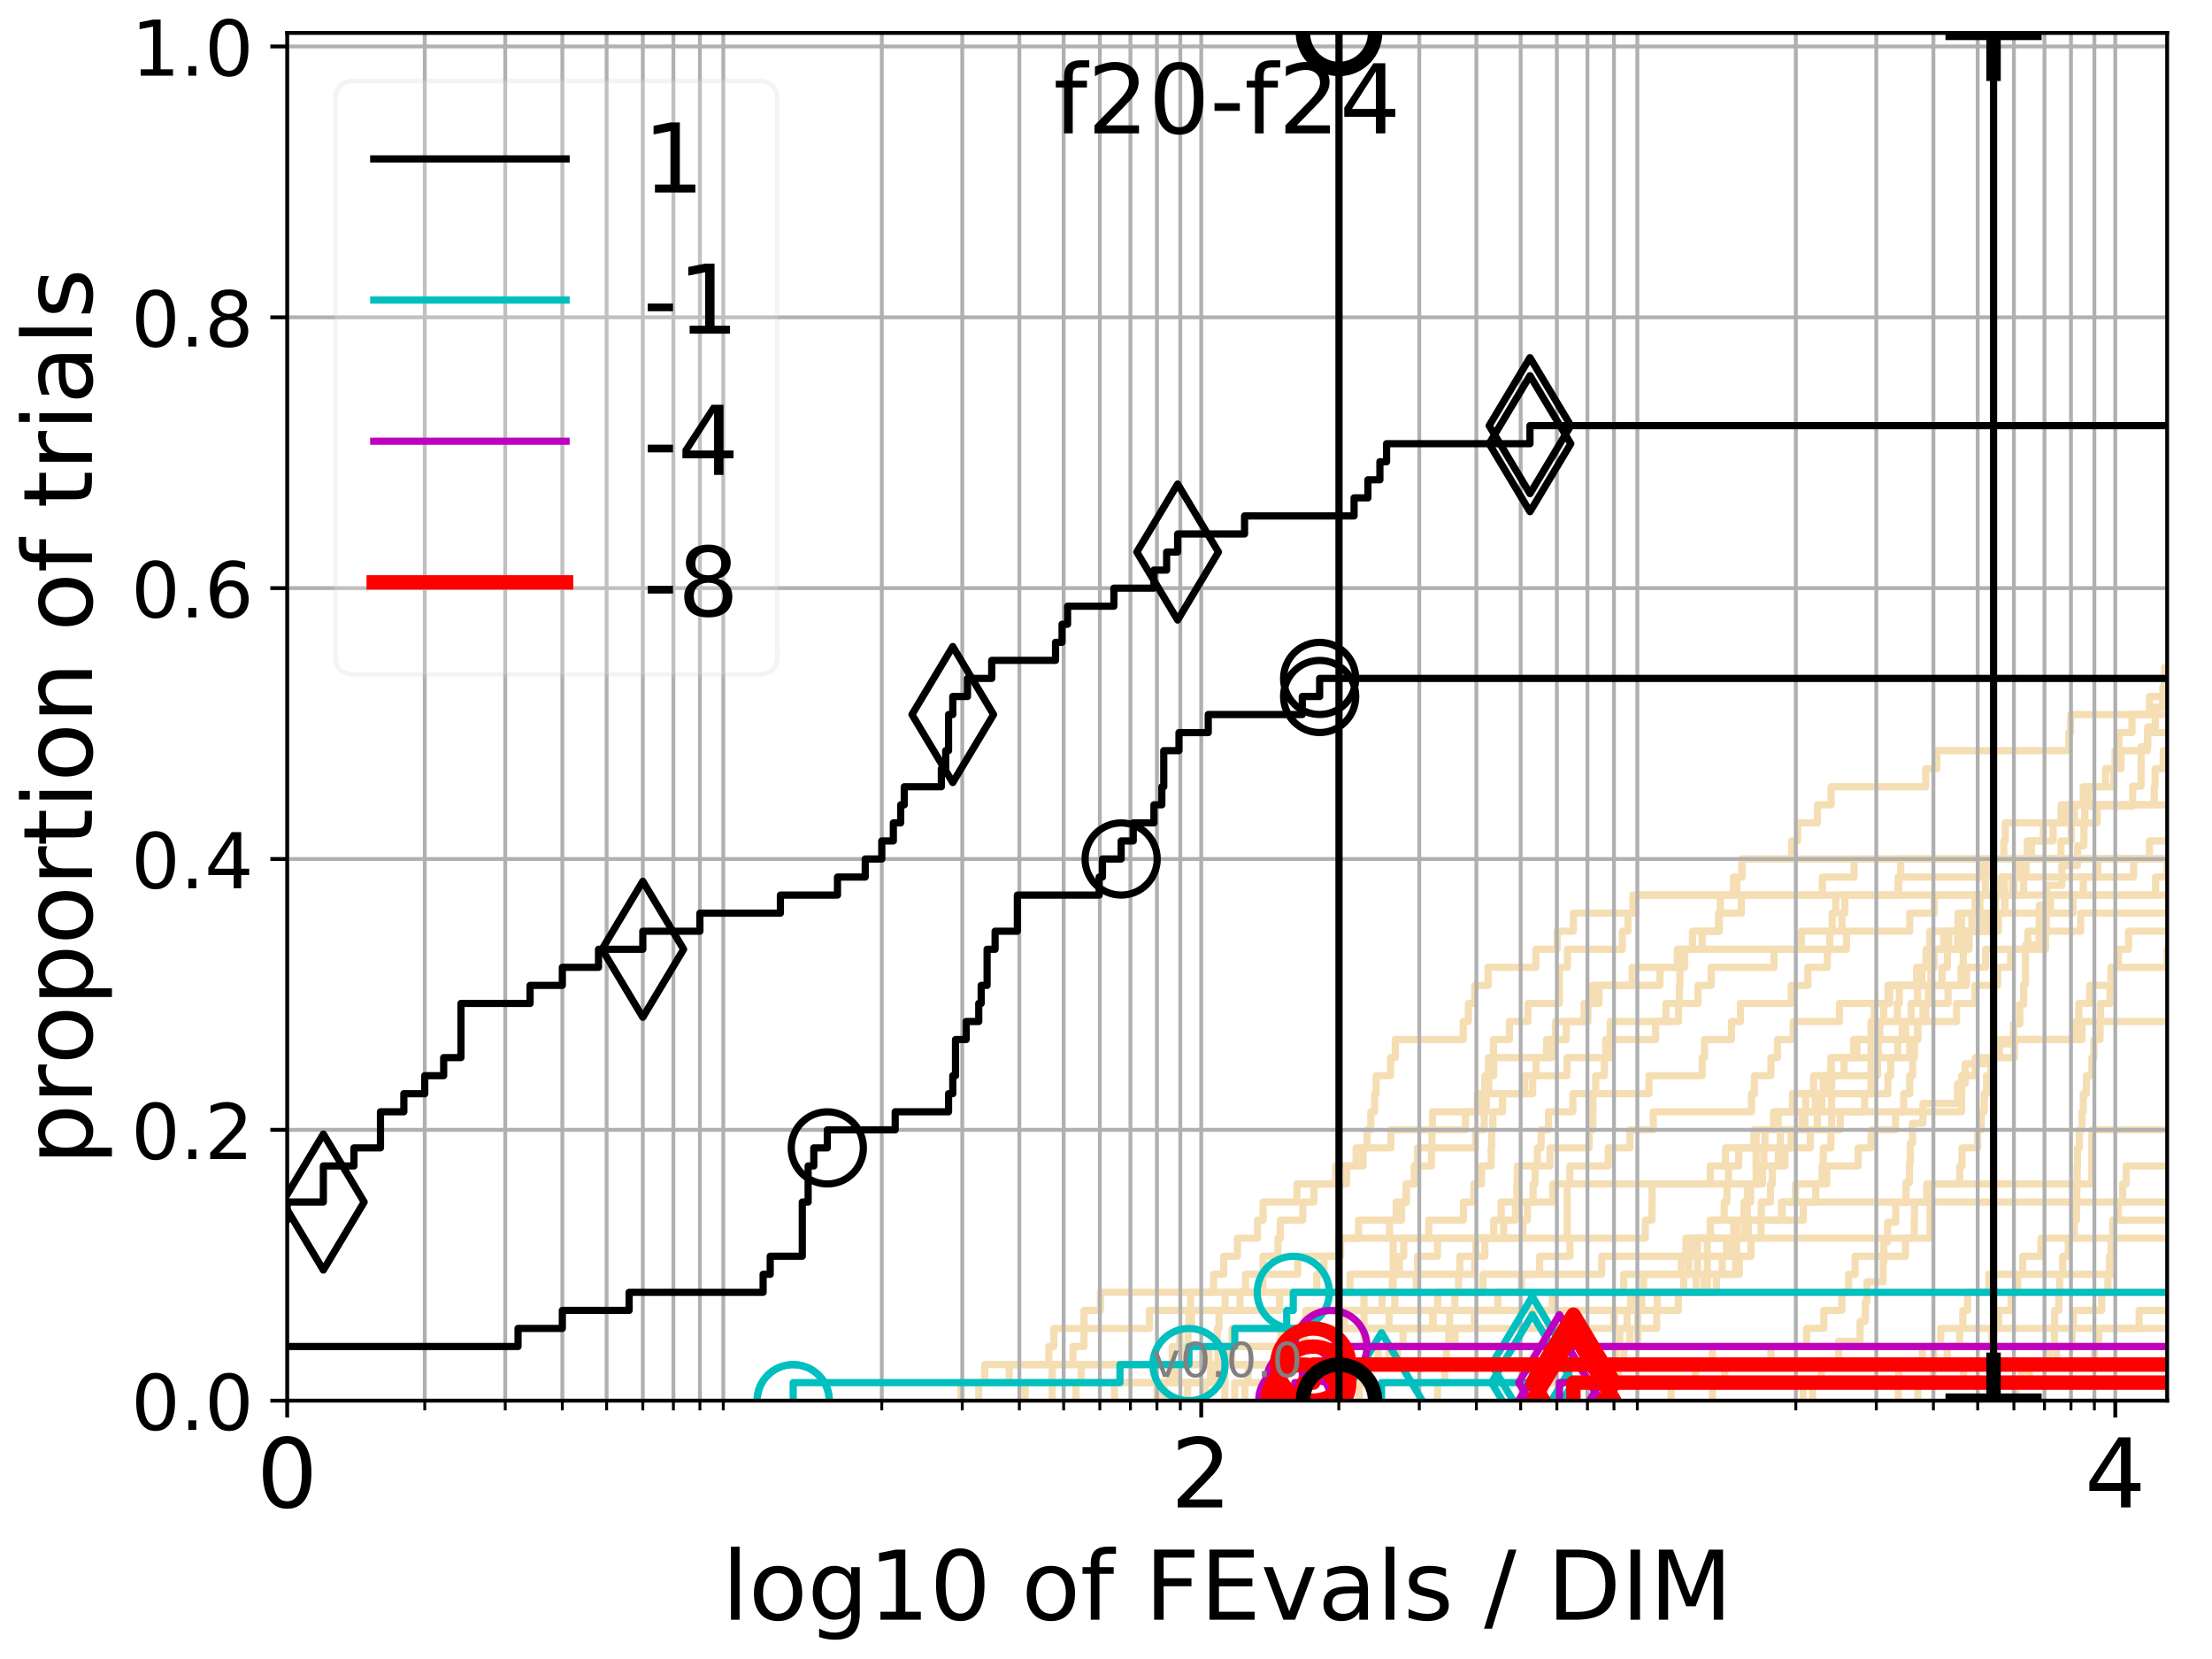 <?xml version="1.0" encoding="utf-8" standalone="no"?>
<!DOCTYPE svg PUBLIC "-//W3C//DTD SVG 1.1//EN"
  "http://www.w3.org/Graphics/SVG/1.1/DTD/svg11.dtd">
<!-- Created with matplotlib (http://matplotlib.org/) -->
<svg height="345pt" version="1.1" viewBox="0 0 460 345" width="460pt" xmlns="http://www.w3.org/2000/svg" xmlns:xlink="http://www.w3.org/1999/xlink">
 <defs>
  <style type="text/css">
*{stroke-linecap:butt;stroke-linejoin:round;}
  </style>
 </defs>
 <g id="figure_1">
  <g id="patch_1">
   <path d="M 0 345.6 
L 460.8 345.6 
L 460.8 0 
L 0 0 
z
" style="fill:#ffffff;"/>
  </g>
  <g id="axes_1">
   <g id="patch_2">
    <path d="M 59.72 291.28 
L 450.672 291.28 
L 450.672 6.845 
L 59.72 6.845 
z
" style="fill:#ffffff;"/>
   </g>
   <g id="line2d_1">
    <path clip-path="url(#p2b96c0192b)" d="M 240.592 291.28 
L 240.592 287.525 
L 244.432 287.525 
L 244.432 283.77 
L 245.637 283.77 
L 245.637 280.015 
L 247.073 280.015 
L 247.073 276.26 
L 247.249 276.26 
L 247.249 272.505 
L 247.599 272.505 
L 247.599 268.751 
L 252.363 268.751 
L 252.363 264.996 
L 254.481 264.996 
L 254.481 261.241 
L 257.328 261.241 
L 257.328 257.486 
L 261.512 257.486 
L 261.512 253.731 
L 262.676 253.731 
L 262.676 249.976 
L 269.715 249.976 
L 269.715 246.221 
L 277.789 246.221 
L 277.789 242.466 
L 283.458 242.466 
L 283.458 238.711 
L 284.289 238.711 
L 284.289 234.956 
L 285.07 234.956 
L 285.07 231.201 
L 285.87 231.201 
L 285.87 227.446 
L 286.179 227.446 
L 286.179 223.692 
L 289.179 223.692 
L 289.179 219.937 
L 290.153 219.937 
L 290.153 216.182 
L 304.293 216.182 
L 304.293 212.427 
L 305.36 212.427 
L 305.36 208.672 
L 306.671 208.672 
L 306.671 204.917 
L 309.448 204.917 
L 309.448 201.162 
L 319.395 201.162 
L 319.395 197.407 
L 323.814 197.407 
L 323.814 193.652 
L 327.19 193.652 
L 327.19 189.897 
L 339.577 189.897 
L 339.577 186.142 
L 339.577 186.142 
L 339.577 186.142 
L 450.672 186.142 
" style="fill:none;stroke:#f5deb3;stroke-linecap:square;stroke-width:1.5;"/>
   </g>
   <g id="line2d_2">
    <path clip-path="url(#p2b96c0192b)" d="M 321.22 291.28 
L 321.22 280.015 
L 340.587 280.015 
L 340.587 268.751 
L 355.047 268.751 
L 355.047 257.486 
L 401.378 257.486 
L 401.378 246.221 
L 435.017 246.221 
L 435.017 234.956 
L 435.017 234.956 
L 435.017 234.956 
L 450.672 234.956 
" style="fill:none;stroke:#f5deb3;stroke-linecap:square;stroke-width:1.5;"/>
   </g>
   <g id="line2d_3">
    <path clip-path="url(#p2b96c0192b)" d="M 199.832 291.28 
L 199.832 287.525 
L 204.785 287.525 
L 204.785 283.77 
L 243.769 283.77 
L 243.769 280.015 
L 245.362 280.015 
L 245.362 276.26 
L 247.772 276.26 
L 247.772 272.505 
L 254.774 272.505 
L 254.774 268.751 
L 259.013 268.751 
L 259.013 264.996 
L 262.676 264.996 
L 262.676 261.241 
L 265.761 261.241 
L 265.761 257.486 
L 266.263 257.486 
L 266.263 253.731 
L 270.921 253.731 
L 270.921 249.976 
L 273.23 249.976 
L 273.23 246.221 
L 280.032 246.221 
L 280.032 242.466 
L 282.008 242.466 
L 282.008 238.711 
L 289.242 238.711 
L 289.242 234.956 
L 297.89 234.956 
L 297.89 231.201 
L 307.209 231.201 
L 307.209 227.446 
L 318.732 227.446 
L 318.732 223.692 
L 319.426 223.692 
L 319.426 219.937 
L 321.613 219.937 
L 321.613 216.182 
L 325.721 216.182 
L 325.721 212.427 
L 330.228 212.427 
L 330.228 208.672 
L 331.182 208.672 
L 331.182 204.917 
L 345.198 204.917 
L 345.198 201.162 
L 348.808 201.162 
L 348.808 197.407 
L 380.52 197.407 
L 380.52 193.652 
L 383.04 193.652 
L 383.04 189.897 
L 383.647 189.897 
L 383.647 186.142 
L 394.841 186.142 
L 394.841 182.387 
L 412.336 182.387 
L 412.336 178.633 
L 412.336 178.633 
L 412.336 178.633 
L 450.672 178.633 
" style="fill:none;stroke:#f5deb3;stroke-linecap:square;stroke-width:1.5;"/>
   </g>
   <g id="line2d_4">
    <path clip-path="url(#p2b96c0192b)" d="M 231.767 291.28 
L 231.767 287.525 
L 253.208 287.525 
L 253.208 283.77 
L 253.284 283.77 
L 253.284 280.015 
L 256.213 280.015 
L 256.213 276.26 
L 288.86 276.26 
L 288.86 272.505 
L 290.06 272.505 
L 290.06 268.751 
L 294.511 268.751 
L 294.511 264.996 
L 294.79 264.996 
L 294.79 261.241 
L 298.933 261.241 
L 298.933 257.486 
L 310.637 257.486 
L 310.637 253.731 
L 312.178 253.731 
L 312.178 249.976 
L 315.434 249.976 
L 315.434 246.221 
L 315.551 246.221 
L 315.551 242.466 
L 319.7 242.466 
L 319.7 238.711 
L 320.482 238.711 
L 320.482 234.956 
L 322.017 234.956 
L 322.017 231.201 
L 327.089 231.201 
L 327.089 227.446 
L 342.909 227.446 
L 342.909 223.692 
L 353.975 223.692 
L 353.975 219.937 
L 354.456 219.937 
L 354.456 216.182 
L 360.067 216.182 
L 360.067 212.427 
L 361.942 212.427 
L 361.942 208.672 
L 372.494 208.672 
L 372.494 204.917 
L 375.976 204.917 
L 375.976 201.162 
L 380.006 201.162 
L 380.006 197.407 
L 383.988 197.407 
L 383.988 193.652 
L 397.146 193.652 
L 397.146 189.897 
L 402.24 189.897 
L 402.24 186.142 
L 418.817 186.142 
L 418.817 182.387 
L 419.766 182.387 
L 419.766 178.633 
L 421.591 178.633 
L 421.591 174.878 
L 424.935 174.878 
L 424.935 171.123 
L 431.397 171.123 
L 431.397 167.368 
L 431.397 167.368 
L 431.397 167.368 
L 450.672 167.368 
" style="fill:none;stroke:#f5deb3;stroke-linecap:square;stroke-width:1.5;"/>
   </g>
   <g id="line2d_5">
    <path clip-path="url(#p2b96c0192b)" d="M 242.012 291.28 
L 242.012 287.525 
L 251.738 287.525 
L 251.738 283.77 
L 288.892 283.77 
L 288.892 280.015 
L 302.583 280.015 
L 302.583 276.26 
L 328.302 276.26 
L 328.302 272.505 
L 344.646 272.505 
L 344.646 268.751 
L 350.144 268.751 
L 350.144 264.996 
L 351.176 264.996 
L 351.176 261.241 
L 351.606 261.241 
L 351.606 257.486 
L 360.561 257.486 
L 360.561 253.731 
L 363.373 253.731 
L 363.373 249.976 
L 363.384 249.976 
L 363.384 246.221 
L 366.508 246.221 
L 366.508 242.466 
L 369.824 242.466 
L 369.824 238.711 
L 372.477 238.711 
L 372.477 234.956 
L 375.382 234.956 
L 375.382 231.201 
L 375.504 231.201 
L 375.504 227.446 
L 377.144 227.446 
L 377.144 223.692 
L 380.842 223.692 
L 380.842 219.937 
L 385.479 219.937 
L 385.479 216.182 
L 390.919 216.182 
L 390.919 212.427 
L 394.56 212.427 
L 394.56 208.672 
L 394.981 208.672 
L 394.981 204.917 
L 407.805 204.917 
L 407.805 201.162 
L 408.273 201.162 
L 408.273 197.407 
L 409.497 197.407 
L 409.497 193.652 
L 412.423 193.652 
L 412.423 189.897 
L 415.002 189.897 
L 415.002 186.142 
L 416.138 186.142 
L 416.138 182.387 
L 421.328 182.387 
L 421.328 178.633 
L 461.8 178.633 
" style="fill:none;stroke:#f5deb3;stroke-linecap:square;stroke-width:1.5;"/>
   </g>
   <g id="line2d_6"/>
   <g id="line2d_7">
    <path clip-path="url(#p2b96c0192b)" d="M 256.774 291.28 
L 256.774 287.525 
L 263.985 287.525 
L 263.985 283.77 
L 266.096 283.77 
L 266.096 280.015 
L 270.473 280.015 
L 270.473 276.26 
L 279.593 276.26 
L 279.593 272.505 
L 339.106 272.505 
L 339.106 268.751 
L 354.377 268.751 
L 354.377 264.996 
L 358.145 264.996 
L 358.145 261.241 
L 359.05 261.241 
L 359.05 257.486 
L 363.594 257.486 
L 363.594 253.731 
L 375.018 253.731 
L 375.018 249.976 
L 377.594 249.976 
L 377.594 246.221 
L 378.928 246.221 
L 378.928 242.466 
L 379.166 242.466 
L 379.166 238.711 
L 380.745 238.711 
L 380.745 234.956 
L 382.682 234.956 
L 382.682 231.201 
L 387.771 231.201 
L 387.771 227.446 
L 389.075 227.446 
L 389.075 223.692 
L 390.429 223.692 
L 390.429 219.937 
L 397.132 219.937 
L 397.132 216.182 
L 398.82 216.182 
L 398.82 212.427 
L 400.487 212.427 
L 400.487 208.672 
L 405.115 208.672 
L 405.115 204.917 
L 408.94 204.917 
L 408.94 201.162 
L 412.908 201.162 
L 412.908 197.407 
L 425.379 197.407 
L 425.379 193.652 
L 425.526 193.652 
L 425.526 189.897 
L 431.091 189.897 
L 431.091 186.142 
L 448.259 186.142 
L 448.259 182.387 
L 450.663 182.387 
L 450.663 178.633 
L 452.531 178.633 
L 452.531 174.878 
L 460.421 174.878 
L 460.421 171.123 
L 461.8 171.123 
" style="fill:none;stroke:#f5deb3;stroke-linecap:square;stroke-width:1.5;"/>
   </g>
   <g id="line2d_8">
    <path clip-path="url(#p2b96c0192b)" d="M 394.758 291.28 
L 394.758 287.525 
L 401.964 287.525 
L 401.964 283.77 
L 404.94 283.77 
L 404.94 280.015 
L 407.524 280.015 
L 407.524 276.26 
L 408.184 276.26 
L 408.184 272.505 
L 409.184 272.505 
L 409.184 268.751 
L 413.581 268.751 
L 413.581 264.996 
L 439.297 264.996 
L 439.297 261.241 
L 439.493 261.241 
L 439.493 257.486 
L 439.514 257.486 
L 439.514 253.731 
L 440.518 253.731 
L 440.518 249.976 
L 441.416 249.976 
L 441.416 246.221 
L 442.156 246.221 
L 442.156 242.466 
L 461.8 242.466 
" style="fill:none;stroke:#f5deb3;stroke-linecap:square;stroke-width:1.5;"/>
   </g>
   <g id="line2d_9">
    <path clip-path="url(#p2b96c0192b)" d="M 246.985 291.28 
L 246.985 287.525 
L 251.974 287.525 
L 251.974 283.77 
L 265.31 283.77 
L 265.31 280.015 
L 266.373 280.015 
L 266.373 276.26 
L 306.609 276.26 
L 306.609 272.505 
L 311.479 272.505 
L 311.479 268.751 
L 316.399 268.751 
L 316.399 264.996 
L 320.168 264.996 
L 320.168 261.241 
L 326.488 261.241 
L 326.488 257.486 
L 342.141 257.486 
L 342.141 253.731 
L 343.536 253.731 
L 343.536 249.976 
L 343.57 249.976 
L 343.57 246.221 
L 355.661 246.221 
L 355.661 242.466 
L 358.833 242.466 
L 358.833 238.711 
L 370.214 238.711 
L 370.214 234.956 
L 374.763 234.956 
L 374.763 231.201 
L 377.49 231.201 
L 377.49 227.446 
L 379.152 227.446 
L 379.152 223.692 
L 383.473 223.692 
L 383.473 219.937 
L 386.152 219.937 
L 386.152 216.182 
L 389.781 216.182 
L 389.781 212.427 
L 389.784 212.427 
L 389.784 208.672 
L 392.862 208.672 
L 392.862 204.917 
L 398.576 204.917 
L 398.576 201.162 
L 401.357 201.162 
L 401.357 197.407 
L 404.191 197.407 
L 404.191 193.652 
L 407.925 193.652 
L 407.925 189.897 
L 416.935 189.897 
L 416.935 186.142 
L 418.504 186.142 
L 418.504 182.387 
L 420.038 182.387 
L 420.038 178.633 
L 428.583 178.633 
L 428.583 174.878 
L 430.699 174.878 
L 430.699 171.123 
L 436.109 171.123 
L 436.109 167.368 
L 447.984 167.368 
L 447.984 163.613 
L 448.16 163.613 
L 448.16 159.858 
L 449.862 159.858 
L 449.862 156.103 
L 453.921 156.103 
L 453.921 152.348 
L 456.978 152.348 
L 456.978 148.593 
L 458.203 148.593 
L 458.203 144.838 
L 458.392 144.838 
L 458.392 141.083 
L 461.8 141.083 
" style="fill:none;stroke:#f5deb3;stroke-linecap:square;stroke-width:1.5;"/>
   </g>
   <g id="line2d_10">
    <path clip-path="url(#p2b96c0192b)" d="M 376.951 291.28 
L 376.951 287.525 
L 394.858 287.525 
L 394.858 283.77 
L 399.763 283.77 
L 399.763 280.015 
L 403.578 280.015 
L 403.578 276.26 
L 415.654 276.26 
L 415.654 272.505 
L 418.226 272.505 
L 418.226 268.751 
L 419.595 268.751 
L 419.595 264.996 
L 420.627 264.996 
L 420.627 261.241 
L 424.422 261.241 
L 424.422 257.486 
L 455.706 257.486 
L 455.706 253.731 
L 461.8 253.731 
" style="fill:none;stroke:#f5deb3;stroke-linecap:square;stroke-width:1.5;"/>
   </g>
   <g id="line2d_11">
    <path clip-path="url(#p2b96c0192b)" d="M 317.853 291.28 
L 317.853 287.525 
L 352.603 287.525 
L 352.603 283.77 
L 368.281 283.77 
L 368.281 280.015 
L 375.715 280.015 
L 375.715 276.26 
L 379.284 276.26 
L 379.284 272.505 
L 383.027 272.505 
L 383.027 268.751 
L 384.436 268.751 
L 384.436 264.996 
L 385.784 264.996 
L 385.784 261.241 
L 396.253 261.241 
L 396.253 257.486 
L 398.077 257.486 
L 398.077 253.731 
L 398.14 253.731 
L 398.14 249.976 
L 400.676 249.976 
L 400.676 246.221 
L 407.537 246.221 
L 407.537 242.466 
L 408.013 242.466 
L 408.013 238.711 
L 411.267 238.711 
L 411.267 234.956 
L 412.021 234.956 
L 412.021 231.201 
L 412.625 231.201 
L 412.625 227.446 
L 413.108 227.446 
L 413.108 223.692 
L 413.997 223.692 
L 413.997 219.937 
L 418.92 219.937 
L 418.92 216.182 
L 431.593 216.182 
L 431.593 212.427 
L 432.298 212.427 
L 432.298 208.672 
L 434.566 208.672 
L 434.566 204.917 
L 439.095 204.917 
L 439.095 201.162 
L 440.547 201.162 
L 440.547 197.407 
L 442.65 197.407 
L 442.65 193.652 
L 453.214 193.652 
L 453.214 189.897 
L 454.491 189.897 
L 454.491 186.142 
L 454.614 186.142 
L 454.614 182.387 
L 457.526 182.387 
L 457.526 178.633 
L 461.8 178.633 
" style="fill:none;stroke:#f5deb3;stroke-linecap:square;stroke-width:1.5;"/>
   </g>
   <g id="line2d_12">
    <path clip-path="url(#p2b96c0192b)" d="M 250.701 291.28 
L 250.701 287.525 
L 254.407 287.525 
L 254.407 283.77 
L 256.142 283.77 
L 256.142 280.015 
L 271.266 280.015 
L 271.266 276.26 
L 271.559 276.26 
L 271.559 272.505 
L 287.392 272.505 
L 287.392 268.751 
L 289.527 268.751 
L 289.527 264.996 
L 291.014 264.996 
L 291.014 261.241 
L 291.916 261.241 
L 291.916 257.486 
L 297.111 257.486 
L 297.111 253.731 
L 304.316 253.731 
L 304.316 249.976 
L 306.504 249.976 
L 306.504 246.221 
L 308.103 246.221 
L 308.103 242.466 
L 310.104 242.466 
L 310.104 238.711 
L 310.219 238.711 
L 310.219 234.956 
L 310.448 234.956 
L 310.448 231.201 
L 312.45 231.201 
L 312.45 227.446 
L 317.067 227.446 
L 317.067 223.692 
L 325.865 223.692 
L 325.865 219.937 
L 334.916 219.937 
L 334.916 216.182 
L 344.287 216.182 
L 344.287 212.427 
L 349.07 212.427 
L 349.07 208.672 
L 353.113 208.672 
L 353.113 204.917 
L 355.857 204.917 
L 355.857 201.162 
L 368.917 201.162 
L 368.917 197.407 
L 374.59 197.407 
L 374.59 193.652 
L 381.004 193.652 
L 381.004 189.897 
L 381.74 189.897 
L 381.74 186.142 
L 394.738 186.142 
L 394.738 182.387 
L 395.267 182.387 
L 395.267 178.633 
L 395.267 178.633 
L 395.267 178.633 
L 450.672 178.633 
" style="fill:none;stroke:#f5deb3;stroke-linecap:square;stroke-width:1.5;"/>
   </g>
   <g id="line2d_13">
    <path clip-path="url(#p2b96c0192b)" d="M 318.027 291.28 
L 318.027 287.525 
L 332.304 287.525 
L 332.304 283.77 
L 337.716 283.77 
L 337.716 280.015 
L 338.944 280.015 
L 338.944 276.26 
L 344.529 276.26 
L 344.529 272.505 
L 349.025 272.505 
L 349.025 268.751 
L 352.726 268.751 
L 352.726 264.996 
L 353.018 264.996 
L 353.018 261.241 
L 353.018 261.241 
L 353.018 257.486 
L 355.642 257.486 
L 355.642 253.731 
L 370.632 253.731 
L 370.632 249.976 
L 370.632 249.976 
L 370.632 249.976 
L 450.672 249.976 
" style="fill:none;stroke:#f5deb3;stroke-linecap:square;stroke-width:1.5;"/>
   </g>
   <g id="line2d_14">
    <path clip-path="url(#p2b96c0192b)" d="M 213.202 291.28 
L 213.202 287.525 
L 224.825 287.525 
L 224.825 283.77 
L 286.587 283.77 
L 286.587 280.015 
L 325.995 280.015 
L 325.995 276.26 
L 335.634 276.26 
L 335.634 272.505 
L 340.495 272.505 
L 340.495 268.751 
L 341.796 268.751 
L 341.796 264.996 
L 349.654 264.996 
L 349.654 261.241 
L 350.599 261.241 
L 350.599 257.486 
L 355.712 257.486 
L 355.712 253.731 
L 358.567 253.731 
L 358.567 249.976 
L 359.137 249.976 
L 359.137 246.221 
L 359.457 246.221 
L 359.457 242.466 
L 361.575 242.466 
L 361.575 238.711 
L 364.731 238.711 
L 364.731 234.956 
L 368.816 234.956 
L 368.816 231.201 
L 372.759 231.201 
L 372.759 227.446 
L 392.601 227.446 
L 392.601 223.692 
L 393.186 223.692 
L 393.186 219.937 
L 394.649 219.937 
L 394.649 216.182 
L 395.589 216.182 
L 395.589 212.427 
L 406.882 212.427 
L 406.882 208.672 
L 410.707 208.672 
L 410.707 204.917 
L 415.426 204.917 
L 415.426 201.162 
L 418.115 201.162 
L 418.115 197.407 
L 421.696 197.407 
L 421.696 193.652 
L 432.69 193.652 
L 432.69 189.897 
L 432.69 189.897 
L 432.69 189.897 
L 450.672 189.897 
" style="fill:none;stroke:#f5deb3;stroke-linecap:square;stroke-width:1.5;"/>
   </g>
   <g id="line2d_15">
    <path clip-path="url(#p2b96c0192b)" d="M 452.331 291.28 
L 452.331 287.525 
L 454.199 287.525 
L 454.199 283.77 
L 457.136 283.77 
L 457.136 280.015 
L 460.513 280.015 
L 460.513 276.26 
L 461.8 276.26 
" style="fill:none;stroke:#f5deb3;stroke-linecap:square;stroke-width:1.5;"/>
   </g>
   <g id="line2d_16">
    <path clip-path="url(#p2b96c0192b)" d="M 324.184 291.28 
L 324.184 287.525 
L 408.314 287.525 
L 408.314 283.77 
L 435.514 283.77 
L 435.514 280.015 
L 436.447 280.015 
L 436.447 276.26 
L 444.843 276.26 
L 444.843 272.505 
L 452.466 272.505 
L 452.466 268.751 
L 461.8 268.751 
" style="fill:none;stroke:#f5deb3;stroke-linecap:square;stroke-width:1.5;"/>
   </g>
   <g id="line2d_17">
    <path clip-path="url(#p2b96c0192b)" d="M 334.035 291.28 
L 334.035 287.525 
L 336.502 287.525 
L 336.502 283.77 
L 356.097 283.77 
L 356.097 280.015 
L 430.904 280.015 
L 430.904 276.26 
L 461.8 276.26 
" style="fill:none;stroke:#f5deb3;stroke-linecap:square;stroke-width:1.5;"/>
   </g>
   <g id="line2d_18">
    <path clip-path="url(#p2b96c0192b)" d="M 223.753 291.28 
L 223.753 287.525 
L 243.288 287.525 
L 243.288 283.77 
L 251.422 283.77 
L 251.422 280.015 
L 253.132 280.015 
L 253.132 276.26 
L 253.511 276.26 
L 253.511 272.505 
L 266.096 272.505 
L 266.096 268.751 
L 273.834 268.751 
L 273.834 264.996 
L 275.329 264.996 
L 275.329 261.241 
L 278.331 261.241 
L 278.331 257.486 
L 282.534 257.486 
L 282.534 253.731 
L 291.467 253.731 
L 291.467 249.976 
L 292.39 249.976 
L 292.39 246.221 
L 294.146 246.221 
L 294.146 242.466 
L 294.762 242.466 
L 294.762 238.711 
L 306.837 238.711 
L 306.837 234.956 
L 308.662 234.956 
L 308.662 231.201 
L 309.096 231.201 
L 309.096 227.446 
L 309.603 227.446 
L 309.603 223.692 
L 310.637 223.692 
L 310.637 219.937 
L 322.7 219.937 
L 322.7 216.182 
L 323.456 216.182 
L 323.456 212.427 
L 329.42 212.427 
L 329.42 208.672 
L 332.527 208.672 
L 332.527 204.917 
L 339.417 204.917 
L 339.417 201.162 
L 350.042 201.162 
L 350.042 197.407 
L 353.982 197.407 
L 353.982 193.652 
L 357.372 193.652 
L 357.372 189.897 
L 362.127 189.897 
L 362.127 186.142 
L 378.968 186.142 
L 378.968 182.387 
L 385.566 182.387 
L 385.566 178.633 
L 385.566 178.633 
L 385.566 178.633 
L 450.672 178.633 
" style="fill:none;stroke:#f5deb3;stroke-linecap:square;stroke-width:1.5;"/>
   </g>
   <g id="line2d_19">
    <path clip-path="url(#p2b96c0192b)" d="M 374.978 291.28 
L 374.978 287.159 
L 378.743 287.159 
L 378.743 283.038 
L 382.347 283.038 
L 382.347 278.916 
L 386.815 278.916 
L 386.815 274.795 
L 387.908 274.795 
L 387.908 270.674 
L 388.25 270.674 
L 388.25 266.553 
L 391.613 266.553 
L 391.613 262.431 
L 391.77 262.431 
L 391.77 258.31 
L 392.533 258.31 
L 392.533 254.189 
L 394.229 254.189 
L 394.229 250.068 
L 396.364 250.068 
L 396.364 245.946 
L 397.092 245.946 
L 397.092 241.825 
L 397.271 241.825 
L 397.271 237.704 
L 397.714 237.704 
L 397.714 233.583 
L 399.904 233.583 
L 399.904 229.461 
L 407.091 229.461 
L 407.091 225.34 
L 408.667 225.34 
L 408.667 221.219 
L 414.524 221.219 
L 414.524 217.098 
L 418.728 217.098 
L 418.728 212.976 
L 420.042 212.976 
L 420.042 208.855 
L 420.83 208.855 
L 420.83 204.734 
L 421.219 204.734 
L 421.222 196.491 
L 424.035 196.491 
L 424.114 188.249 
L 425.605 188.249 
L 425.605 184.128 
L 428.773 184.128 
L 428.773 180.006 
L 432.014 180.006 
L 432.014 175.885 
L 433.363 175.885 
L 433.363 171.764 
L 433.537 171.764 
L 433.537 167.643 
L 443.494 167.643 
L 443.494 163.521 
L 445.244 163.521 
L 445.277 155.279 
L 446.638 155.279 
L 446.638 151.158 
L 448.205 151.158 
L 448.205 147.036 
L 449.766 147.036 
L 449.766 142.915 
L 450.134 142.915 
L 450.134 138.794 
L 452.923 138.794 
L 452.923 134.673 
L 453.369 134.673 
L 453.369 130.551 
L 454.594 130.551 
L 454.594 126.43 
L 454.818 126.43 
L 454.818 122.309 
L 461.8 122.309 
L 461.8 122.309 
" style="fill:none;stroke:#f5deb3;stroke-linecap:square;stroke-width:1.5;"/>
   </g>
   <g id="line2d_20">
    <path clip-path="url(#p2b96c0192b)" d="M 218.814 291.28 
L 218.814 287.525 
L 218.814 287.525 
L 218.814 283.77 
L 223.128 283.77 
L 223.128 280.015 
L 225.426 280.015 
L 225.426 276.26 
L 239.015 276.26 
L 239.015 272.505 
L 257.875 272.505 
L 257.875 268.751 
L 262.616 268.751 
L 262.616 264.996 
L 269.868 264.996 
L 269.868 261.241 
L 278.783 261.241 
L 278.783 257.486 
L 288.956 257.486 
L 288.956 253.731 
L 290.339 253.731 
L 290.339 249.976 
L 292.478 249.976 
L 292.478 246.221 
L 294.146 246.221 
L 294.146 242.466 
L 297.684 242.466 
L 297.684 238.711 
L 297.787 238.711 
L 297.787 234.956 
L 304.754 234.956 
L 304.754 231.201 
L 308.043 231.201 
L 308.043 227.446 
L 308.781 227.446 
L 308.781 223.692 
L 309.526 223.692 
L 309.526 219.937 
L 310.581 219.937 
L 310.581 216.182 
L 313.89 216.182 
L 313.89 212.427 
L 317.757 212.427 
L 317.757 208.672 
L 324.265 208.672 
L 324.265 204.917 
L 324.279 204.917 
L 324.279 201.162 
L 325.956 201.162 
L 325.956 197.407 
L 337.372 197.407 
L 337.372 193.652 
L 338.561 193.652 
L 338.561 189.897 
L 340.145 189.897 
L 340.145 186.142 
L 360.498 186.142 
L 360.498 182.387 
L 362.273 182.387 
L 362.273 178.633 
L 461.8 178.633 
" style="fill:none;stroke:#f5deb3;stroke-linecap:square;stroke-width:1.5;"/>
   </g>
   <g id="line2d_21">
    <path clip-path="url(#p2b96c0192b)" d="M 398.813 291.28 
L 398.813 287.525 
L 420.441 287.525 
L 420.441 283.77 
L 427.696 283.77 
L 427.696 280.015 
L 427.696 280.015 
L 427.696 280.015 
L 450.672 280.015 
" style="fill:none;stroke:#f5deb3;stroke-linecap:square;stroke-width:1.5;"/>
   </g>
   <g id="line2d_22">
    <path clip-path="url(#p2b96c0192b)" d="M 203.538 291.28 
L 203.538 287.525 
L 209.865 287.525 
L 209.865 283.77 
L 218.108 283.77 
L 218.108 280.015 
L 219.162 280.015 
L 219.162 276.26 
L 225.426 276.26 
L 225.426 272.505 
L 228.855 272.505 
L 228.855 268.751 
L 280.74 268.751 
L 280.74 264.996 
L 306.671 264.996 
L 306.671 261.241 
L 308.781 261.241 
L 308.781 257.486 
L 312.684 257.486 
L 312.684 253.731 
L 315.147 253.731 
L 315.147 249.976 
L 322.911 249.976 
L 322.911 246.221 
L 326.449 246.221 
L 326.449 242.466 
L 334.43 242.466 
L 334.43 238.711 
L 338.963 238.711 
L 338.963 234.956 
L 343.816 234.956 
L 343.816 231.201 
L 364.244 231.201 
L 364.244 227.446 
L 364.843 227.446 
L 364.843 223.692 
L 368.276 223.692 
L 368.276 219.937 
L 369.625 219.937 
L 369.625 216.182 
L 372.91 216.182 
L 372.91 212.427 
L 382.523 212.427 
L 382.523 208.672 
L 392.957 208.672 
L 392.957 204.917 
L 399.66 204.917 
L 399.66 201.162 
L 400.532 201.162 
L 400.532 197.407 
L 401.3 197.407 
L 401.3 193.652 
L 415.592 193.652 
L 415.592 189.897 
L 426.419 189.897 
L 426.419 186.142 
L 433.244 186.142 
L 433.244 182.387 
L 443.697 182.387 
L 443.697 178.633 
L 446.979 178.633 
L 446.979 174.878 
L 451.574 174.878 
L 451.574 171.123 
L 457.807 171.123 
L 457.807 167.368 
L 461.392 167.368 
L 461.392 163.613 
L 461.8 163.613 
" style="fill:none;stroke:#f5deb3;stroke-linecap:square;stroke-width:1.5;"/>
   </g>
   <g id="line2d_23">
    <path clip-path="url(#p2b96c0192b)" d="M 326.616 291.28 
L 326.616 287.525 
L 333.091 287.525 
L 333.091 283.77 
L 336.055 283.77 
L 336.055 280.015 
L 336.854 280.015 
L 336.854 276.26 
L 338.369 276.26 
L 338.369 272.505 
L 341.394 272.505 
L 341.394 268.751 
L 356.937 268.751 
L 356.937 264.996 
L 360.926 264.996 
L 360.926 261.241 
L 361.154 261.241 
L 361.154 257.486 
L 362.843 257.486 
L 362.843 253.731 
L 370.481 253.731 
L 370.481 249.976 
L 373.384 249.976 
L 373.384 246.221 
L 379.889 246.221 
L 379.889 242.466 
L 386.416 242.466 
L 386.416 238.711 
L 389.103 238.711 
L 389.103 234.956 
L 394.197 234.956 
L 394.197 231.201 
L 407.913 231.201 
L 407.913 227.446 
L 407.95 227.446 
L 407.95 223.692 
L 410.78 223.692 
L 410.78 219.937 
L 415.783 219.937 
L 415.783 216.182 
L 432.984 216.182 
L 432.984 212.427 
L 432.984 212.427 
L 432.984 212.427 
L 450.672 212.427 
" style="fill:none;stroke:#f5deb3;stroke-linecap:square;stroke-width:1.5;"/>
   </g>
   <g id="line2d_24">
    <path clip-path="url(#p2b96c0192b)" d="M 282.683 291.28 
L 282.683 287.525 
L 284.074 287.525 
L 284.074 283.77 
L 290.647 283.77 
L 290.647 280.015 
L 291.767 280.015 
L 291.767 276.26 
L 298.045 276.26 
L 298.045 272.505 
L 298.983 272.505 
L 298.983 268.751 
L 308.404 268.751 
L 308.404 264.996 
L 333.08 264.996 
L 333.08 261.241 
L 360.306 261.241 
L 360.306 257.486 
L 361.254 257.486 
L 361.254 253.731 
L 362.661 253.731 
L 362.661 249.976 
L 364.058 249.976 
L 364.058 246.221 
L 365.922 246.221 
L 365.922 242.466 
L 366.8 242.466 
L 366.8 238.711 
L 367.037 238.711 
L 367.037 234.956 
L 369.761 234.956 
L 369.761 231.201 
L 378.852 231.201 
L 378.852 227.446 
L 379.599 227.446 
L 379.599 223.692 
L 380.739 223.692 
L 380.739 219.937 
L 390.618 219.937 
L 390.618 216.182 
L 396.286 216.182 
L 396.286 212.427 
L 397.438 212.427 
L 397.438 208.672 
L 398.762 208.672 
L 398.762 204.917 
L 398.945 204.917 
L 398.945 201.162 
L 401.587 201.162 
L 401.587 197.407 
L 408.291 197.407 
L 408.291 193.652 
L 410.057 193.652 
L 410.057 189.897 
L 410.718 189.897 
L 410.718 186.142 
L 416.805 186.142 
L 416.805 182.387 
L 420.633 182.387 
L 420.633 178.633 
L 422.45 178.633 
L 422.45 174.878 
L 426.963 174.878 
L 426.963 171.123 
L 428.61 171.123 
L 428.61 167.368 
L 433.241 167.368 
L 433.241 163.613 
L 439.592 163.613 
L 439.592 159.858 
L 441.09 159.858 
L 441.09 156.103 
L 446.571 156.103 
L 446.571 152.348 
L 461.8 152.348 
" style="fill:none;stroke:#f5deb3;stroke-linecap:square;stroke-width:1.5;"/>
   </g>
   <g id="line2d_25">
    <path clip-path="url(#p2b96c0192b)" d="M 419.206 291.28 
L 419.206 287.525 
L 422.018 287.525 
L 422.018 283.77 
L 426.16 283.77 
L 426.16 280.015 
L 427.24 280.015 
L 427.24 276.26 
L 427.274 276.26 
L 427.274 272.505 
L 428.153 272.505 
L 428.153 268.751 
L 428.319 268.751 
L 428.319 264.996 
L 428.955 264.996 
L 428.955 261.241 
L 430.124 261.241 
L 430.124 257.486 
L 431.354 257.486 
L 431.354 253.731 
L 431.826 253.731 
L 431.826 249.976 
L 431.89 249.976 
L 431.89 246.221 
L 431.949 246.221 
L 431.949 242.466 
L 432.018 242.466 
L 432.018 238.711 
L 432.421 238.711 
L 432.421 234.956 
L 432.974 234.956 
L 432.974 231.201 
L 433.243 231.201 
L 433.243 227.446 
L 433.888 227.446 
L 433.888 223.692 
L 435.022 223.692 
L 435.022 219.937 
L 435.439 219.937 
L 435.439 216.182 
L 436.714 216.182 
L 436.714 212.427 
L 436.818 212.427 
L 436.818 208.672 
L 438.767 208.672 
L 438.767 204.917 
L 438.975 204.917 
L 438.975 201.162 
L 450.644 201.162 
L 450.644 197.407 
L 451.804 197.407 
L 451.804 193.652 
L 452.845 193.652 
L 452.845 189.897 
L 453.192 189.897 
L 453.192 186.142 
L 453.718 186.142 
L 453.718 182.387 
L 454.285 182.387 
L 454.285 178.633 
L 454.31 178.633 
L 454.31 174.878 
L 454.615 174.878 
L 454.615 171.123 
L 455.351 171.123 
L 455.351 167.368 
L 455.36 167.368 
L 455.36 163.613 
L 455.46 163.613 
L 455.46 159.858 
L 456.989 159.858 
L 456.989 156.103 
L 457.328 156.103 
L 457.328 152.348 
L 457.328 152.348 
" style="fill:none;stroke:#f5deb3;stroke-linecap:square;stroke-width:1.5;"/>
   </g>
   <g id="line2d_26">
    <path clip-path="url(#p2b96c0192b)" d="M 298.933 291.28 
L 298.933 287.525 
L 300.437 287.525 
L 300.437 283.77 
L 300.798 283.77 
L 300.798 280.015 
L 301.275 280.015 
L 301.275 276.26 
L 301.465 276.26 
L 301.465 272.505 
L 302.537 272.505 
L 302.537 268.751 
L 303.312 268.751 
L 303.312 264.996 
L 303.582 264.996 
L 303.582 261.241 
L 306.899 261.241 
L 306.899 257.486 
L 316.694 257.486 
L 316.694 253.731 
L 317.646 253.731 
L 317.646 249.976 
L 318.81 249.976 
L 318.81 246.221 
L 319.242 246.221 
L 319.242 242.466 
L 322.317 242.466 
L 322.317 238.711 
L 330.474 238.711 
L 330.474 234.956 
L 331.239 234.956 
L 331.239 231.201 
L 331.262 231.201 
L 331.262 227.446 
L 331.843 227.446 
L 331.843 223.692 
L 333.636 223.692 
L 333.636 219.937 
L 333.906 219.937 
L 333.906 216.182 
L 334.863 216.182 
L 334.863 212.427 
L 346.439 212.427 
L 346.439 208.672 
L 349.241 208.672 
L 349.241 204.917 
L 349.345 204.917 
L 349.345 201.162 
L 350.325 201.162 
L 350.325 197.407 
L 351.962 197.407 
L 351.962 193.652 
L 357.542 193.652 
L 357.542 189.897 
L 357.754 189.897 
L 357.754 186.142 
L 361.182 186.142 
L 361.182 182.387 
L 362.241 182.387 
L 362.241 178.633 
L 372.579 178.633 
L 372.579 174.878 
L 373.824 174.878 
L 373.824 171.123 
L 377.94 171.123 
L 377.94 167.368 
L 380.79 167.368 
L 380.79 163.613 
L 400.466 163.613 
L 400.466 159.858 
L 402.771 159.858 
L 402.771 156.103 
L 430.23 156.103 
L 430.23 152.348 
L 430.603 152.348 
L 430.603 148.593 
L 447.007 148.593 
L 447.007 144.838 
L 451.722 144.838 
L 451.722 141.083 
L 454.907 141.083 
L 454.907 137.329 
L 455.418 137.329 
L 455.418 133.574 
L 458.642 133.574 
L 458.642 129.819 
L 459.092 129.819 
L 459.092 126.064 
L 459.516 126.064 
L 459.516 122.309 
L 461.8 122.309 
" style="fill:none;stroke:#f5deb3;stroke-linecap:square;stroke-width:1.5;"/>
   </g>
   <g id="line2d_27">
    <path clip-path="url(#p2b96c0192b)" d="M 347.506 291.28 
L 347.506 287.525 
L 347.506 287.525 
L 347.506 287.525 
L 450.672 287.525 
" style="fill:none;stroke:#f5deb3;stroke-linecap:square;stroke-width:1.5;"/>
   </g>
   <g id="line2d_28">
    <path clip-path="url(#p2b96c0192b)" d="M 258.881 291.28 
L 258.881 287.525 
L 259.538 287.525 
L 259.538 283.77 
L 268.158 283.77 
L 268.158 280.015 
L 277.998 280.015 
L 277.998 276.26 
L 297.942 276.26 
L 297.942 272.505 
L 322.827 272.505 
L 322.827 268.751 
L 337.648 268.751 
L 337.648 264.996 
L 361.701 264.996 
L 361.701 261.241 
L 364.12 261.241 
L 364.12 257.486 
L 366.238 257.486 
L 366.238 253.731 
L 366.273 253.731 
L 366.273 249.976 
L 368.173 249.976 
L 368.173 246.221 
L 368.566 246.221 
L 368.566 242.466 
L 371.189 242.466 
L 371.189 238.711 
L 376.478 238.711 
L 376.478 234.956 
L 377.918 234.956 
L 377.918 231.201 
L 395.89 231.201 
L 395.89 227.446 
L 397.132 227.446 
L 397.132 223.692 
L 397.753 223.692 
L 397.753 219.937 
L 398.104 219.937 
L 398.104 216.182 
L 398.807 216.182 
L 398.807 212.427 
L 399.911 212.427 
L 399.911 208.672 
L 401.024 208.672 
L 401.024 204.917 
L 401.548 204.917 
L 401.548 201.162 
L 402.226 201.162 
L 402.226 197.407 
L 407.093 197.407 
L 407.093 193.652 
L 407.184 193.652 
L 407.184 189.897 
L 411.733 189.897 
L 411.733 186.142 
L 412.87 186.142 
L 412.87 182.387 
L 413.016 182.387 
L 413.016 178.633 
L 416.714 178.633 
L 416.714 174.878 
L 417.01 174.878 
L 417.01 171.123 
L 430.017 171.123 
L 430.017 167.368 
L 434.263 167.368 
L 434.263 163.613 
L 437.86 163.613 
L 437.86 159.858 
L 439.841 159.858 
L 439.841 156.103 
L 440.629 156.103 
L 440.629 152.348 
L 443.358 152.348 
L 443.358 148.593 
L 452.204 148.593 
L 452.204 144.838 
L 458.701 144.838 
L 458.701 141.083 
L 461.8 141.083 
" style="fill:none;stroke:#f5deb3;stroke-linecap:square;stroke-width:1.5;"/>
   </g>
   <g id="line2d_29">
    <path clip-path="url(#p2b96c0192b)" d="M 254.701 291.28 
L 254.701 287.525 
L 254.701 287.525 
L 254.701 283.77 
L 254.701 283.77 
L 254.701 280.015 
L 283.64 280.015 
L 283.64 276.26 
L 283.64 276.26 
L 283.64 272.505 
L 283.64 272.505 
L 283.64 268.751 
L 289.716 268.751 
L 289.716 264.996 
L 289.716 264.996 
L 289.716 261.241 
L 289.716 261.241 
L 289.716 257.486 
L 325.917 257.486 
L 325.917 253.731 
L 325.917 253.731 
L 325.917 249.976 
L 325.917 249.976 
L 325.917 246.221 
L 365.193 246.221 
L 365.193 242.466 
L 365.193 242.466 
L 365.193 238.711 
L 365.193 238.711 
L 365.193 234.956 
L 380.894 234.956 
L 380.894 231.201 
L 380.894 231.201 
L 380.894 227.446 
L 380.894 227.446 
L 380.894 223.692 
L 389.109 223.692 
L 389.109 219.937 
L 389.109 219.937 
L 389.109 216.182 
L 389.109 216.182 
L 389.109 212.427 
L 391.733 212.427 
L 391.733 208.672 
L 392.601 208.672 
L 392.601 204.917 
L 403.85 204.917 
L 403.85 201.162 
L 404.977 201.162 
L 404.977 197.407 
L 405.245 197.407 
L 405.245 193.652 
L 413.819 193.652 
L 413.819 189.897 
L 416.89 189.897 
L 416.89 186.142 
L 420.82 186.142 
L 420.82 182.387 
L 436.245 182.387 
L 436.245 178.633 
L 436.245 178.633 
L 436.245 178.633 
L 450.672 178.633 
" style="fill:none;stroke:#f5deb3;stroke-linecap:square;stroke-width:1.5;"/>
   </g>
   <g id="line2d_30">
    <path clip-path="url(#p2b96c0192b)" d="M 356.084 291.28 
L 356.084 287.525 
L 358.662 287.525 
L 358.662 283.77 
L 402.158 283.77 
L 402.158 280.015 
L 414.216 280.015 
L 414.216 276.26 
L 431.156 276.26 
L 431.156 272.505 
L 437.064 272.505 
L 437.064 268.751 
L 438.347 268.751 
L 438.347 264.996 
L 438.68 264.996 
L 438.68 261.241 
L 439.021 261.241 
L 439.021 257.486 
L 439.376 257.486 
L 439.376 253.731 
L 439.376 253.731 
L 439.376 253.731 
L 450.672 253.731 
" style="fill:none;stroke:#f5deb3;stroke-linecap:square;stroke-width:1.5;"/>
   </g>
   <g id="matplotlib.axis_1">
    <g id="xtick_1">
     <g id="line2d_31">
      <path clip-path="url(#p2b96c0192b)" d="M 59.72 291.28 
L 59.72 6.845 
" style="fill:none;stroke:#b0b0b0;stroke-linecap:square;stroke-width:0.8;"/>
     </g>
     <g id="line2d_32">
      <defs>
       <path d="M 0 0 
L 0 3.5 
" id="ma0032b1362" style="stroke:#000000;stroke-width:0.8;"/>
      </defs>
      <g>
       <use style="stroke:#000000;stroke-width:0.8;" x="59.72" xlink:href="#ma0032b1362" y="291.28"/>
      </g>
     </g>
     <g id="text_1">
      <!-- 0 -->
      <defs>
       <path d="M 31.781 66.406 
Q 24.172 66.406 20.328 58.906 
Q 16.5 51.422 16.5 36.375 
Q 16.5 21.391 20.328 13.891 
Q 24.172 6.391 31.781 6.391 
Q 39.453 6.391 43.281 13.891 
Q 47.125 21.391 47.125 36.375 
Q 47.125 51.422 43.281 58.906 
Q 39.453 66.406 31.781 66.406 
z
M 31.781 74.219 
Q 44.047 74.219 50.516 64.516 
Q 56.984 54.828 56.984 36.375 
Q 56.984 17.969 50.516 8.266 
Q 44.047 -1.422 31.781 -1.422 
Q 19.531 -1.422 13.062 8.266 
Q 6.594 17.969 6.594 36.375 
Q 6.594 54.828 13.062 64.516 
Q 19.531 74.219 31.781 74.219 
z
" id="DejaVuSans-30"/>
      </defs>
      <g transform="translate(53.358 313.477)scale(0.2 -0.2)">
       <use xlink:href="#DejaVuSans-30"/>
      </g>
     </g>
    </g>
    <g id="xtick_2">
     <g id="line2d_33">
      <path clip-path="url(#p2b96c0192b)" d="M 249.803 291.28 
L 249.803 6.845 
" style="fill:none;stroke:#b0b0b0;stroke-linecap:square;stroke-width:0.8;"/>
     </g>
     <g id="line2d_34">
      <g>
       <use style="stroke:#000000;stroke-width:0.8;" x="249.803" xlink:href="#ma0032b1362" y="291.28"/>
      </g>
     </g>
     <g id="text_2">
      <!-- 2 -->
      <defs>
       <path d="M 19.188 8.297 
L 53.609 8.297 
L 53.609 0 
L 7.328 0 
L 7.328 8.297 
Q 12.938 14.109 22.625 23.891 
Q 32.328 33.688 34.812 36.531 
Q 39.547 41.844 41.422 45.531 
Q 43.312 49.219 43.312 52.781 
Q 43.312 58.594 39.234 62.25 
Q 35.156 65.922 28.609 65.922 
Q 23.969 65.922 18.812 64.312 
Q 13.672 62.703 7.812 59.422 
L 7.812 69.391 
Q 13.766 71.781 18.938 73 
Q 24.125 74.219 28.422 74.219 
Q 39.75 74.219 46.484 68.547 
Q 53.219 62.891 53.219 53.422 
Q 53.219 48.922 51.531 44.891 
Q 49.859 40.875 45.406 35.406 
Q 44.188 33.984 37.641 27.219 
Q 31.109 20.453 19.188 8.297 
z
" id="DejaVuSans-32"/>
      </defs>
      <g transform="translate(243.44 313.477)scale(0.2 -0.2)">
       <use xlink:href="#DejaVuSans-32"/>
      </g>
     </g>
    </g>
    <g id="xtick_3">
     <g id="line2d_35">
      <path clip-path="url(#p2b96c0192b)" d="M 439.886 291.28 
L 439.886 6.845 
" style="fill:none;stroke:#b0b0b0;stroke-linecap:square;stroke-width:0.8;"/>
     </g>
     <g id="line2d_36">
      <g>
       <use style="stroke:#000000;stroke-width:0.8;" x="439.886" xlink:href="#ma0032b1362" y="291.28"/>
      </g>
     </g>
     <g id="text_3">
      <!-- 4 -->
      <defs>
       <path d="M 37.797 64.312 
L 12.891 25.391 
L 37.797 25.391 
z
M 35.203 72.906 
L 47.609 72.906 
L 47.609 25.391 
L 58.016 25.391 
L 58.016 17.188 
L 47.609 17.188 
L 47.609 0 
L 37.797 0 
L 37.797 17.188 
L 4.891 17.188 
L 4.891 26.703 
z
" id="DejaVuSans-34"/>
      </defs>
      <g transform="translate(433.523 313.477)scale(0.2 -0.2)">
       <use xlink:href="#DejaVuSans-34"/>
      </g>
     </g>
    </g>
    <g id="xtick_4">
     <g id="line2d_37">
      <path clip-path="url(#p2b96c0192b)" d="M 88.33 291.28 
L 88.33 6.845 
" style="fill:none;stroke:#b0b0b0;stroke-linecap:square;stroke-width:0.8;"/>
     </g>
     <g id="line2d_38">
      <defs>
       <path d="M 0 0 
L 0 2 
" id="mb39d7f3f03" style="stroke:#000000;stroke-width:0.6;"/>
      </defs>
      <g>
       <use style="stroke:#000000;stroke-width:0.6;" x="88.33" xlink:href="#mb39d7f3f03" y="291.28"/>
      </g>
     </g>
    </g>
    <g id="xtick_5">
     <g id="line2d_39">
      <path clip-path="url(#p2b96c0192b)" d="M 105.066 291.28 
L 105.066 6.845 
" style="fill:none;stroke:#b0b0b0;stroke-linecap:square;stroke-width:0.8;"/>
     </g>
     <g id="line2d_40">
      <g>
       <use style="stroke:#000000;stroke-width:0.6;" x="105.066" xlink:href="#mb39d7f3f03" y="291.28"/>
      </g>
     </g>
    </g>
    <g id="xtick_6">
     <g id="line2d_41">
      <path clip-path="url(#p2b96c0192b)" d="M 116.941 291.28 
L 116.941 6.845 
" style="fill:none;stroke:#b0b0b0;stroke-linecap:square;stroke-width:0.8;"/>
     </g>
     <g id="line2d_42">
      <g>
       <use style="stroke:#000000;stroke-width:0.6;" x="116.941" xlink:href="#mb39d7f3f03" y="291.28"/>
      </g>
     </g>
    </g>
    <g id="xtick_7">
     <g id="line2d_43">
      <path clip-path="url(#p2b96c0192b)" d="M 126.151 291.28 
L 126.151 6.845 
" style="fill:none;stroke:#b0b0b0;stroke-linecap:square;stroke-width:0.8;"/>
     </g>
     <g id="line2d_44">
      <g>
       <use style="stroke:#000000;stroke-width:0.6;" x="126.151" xlink:href="#mb39d7f3f03" y="291.28"/>
      </g>
     </g>
    </g>
    <g id="xtick_8">
     <g id="line2d_45">
      <path clip-path="url(#p2b96c0192b)" d="M 133.677 291.28 
L 133.677 6.845 
" style="fill:none;stroke:#b0b0b0;stroke-linecap:square;stroke-width:0.8;"/>
     </g>
     <g id="line2d_46">
      <g>
       <use style="stroke:#000000;stroke-width:0.6;" x="133.677" xlink:href="#mb39d7f3f03" y="291.28"/>
      </g>
     </g>
    </g>
    <g id="xtick_9">
     <g id="line2d_47">
      <path clip-path="url(#p2b96c0192b)" d="M 140.039 291.28 
L 140.039 6.845 
" style="fill:none;stroke:#b0b0b0;stroke-linecap:square;stroke-width:0.8;"/>
     </g>
     <g id="line2d_48">
      <g>
       <use style="stroke:#000000;stroke-width:0.6;" x="140.039" xlink:href="#mb39d7f3f03" y="291.28"/>
      </g>
     </g>
    </g>
    <g id="xtick_10">
     <g id="line2d_49">
      <path clip-path="url(#p2b96c0192b)" d="M 145.551 291.28 
L 145.551 6.845 
" style="fill:none;stroke:#b0b0b0;stroke-linecap:square;stroke-width:0.8;"/>
     </g>
     <g id="line2d_50">
      <g>
       <use style="stroke:#000000;stroke-width:0.6;" x="145.551" xlink:href="#mb39d7f3f03" y="291.28"/>
      </g>
     </g>
    </g>
    <g id="xtick_11">
     <g id="line2d_51">
      <path clip-path="url(#p2b96c0192b)" d="M 150.413 291.28 
L 150.413 6.845 
" style="fill:none;stroke:#b0b0b0;stroke-linecap:square;stroke-width:0.8;"/>
     </g>
     <g id="line2d_52">
      <g>
       <use style="stroke:#000000;stroke-width:0.6;" x="150.413" xlink:href="#mb39d7f3f03" y="291.28"/>
      </g>
     </g>
    </g>
    <g id="xtick_12">
     <g id="line2d_53">
      <path clip-path="url(#p2b96c0192b)" d="M 183.372 291.28 
L 183.372 6.845 
" style="fill:none;stroke:#b0b0b0;stroke-linecap:square;stroke-width:0.8;"/>
     </g>
     <g id="line2d_54">
      <g>
       <use style="stroke:#000000;stroke-width:0.6;" x="183.372" xlink:href="#mb39d7f3f03" y="291.28"/>
      </g>
     </g>
    </g>
    <g id="xtick_13">
     <g id="line2d_55">
      <path clip-path="url(#p2b96c0192b)" d="M 200.108 291.28 
L 200.108 6.845 
" style="fill:none;stroke:#b0b0b0;stroke-linecap:square;stroke-width:0.8;"/>
     </g>
     <g id="line2d_56">
      <g>
       <use style="stroke:#000000;stroke-width:0.6;" x="200.108" xlink:href="#mb39d7f3f03" y="291.28"/>
      </g>
     </g>
    </g>
    <g id="xtick_14">
     <g id="line2d_57">
      <path clip-path="url(#p2b96c0192b)" d="M 211.982 291.28 
L 211.982 6.845 
" style="fill:none;stroke:#b0b0b0;stroke-linecap:square;stroke-width:0.8;"/>
     </g>
     <g id="line2d_58">
      <g>
       <use style="stroke:#000000;stroke-width:0.6;" x="211.982" xlink:href="#mb39d7f3f03" y="291.28"/>
      </g>
     </g>
    </g>
    <g id="xtick_15">
     <g id="line2d_59">
      <path clip-path="url(#p2b96c0192b)" d="M 221.193 291.28 
L 221.193 6.845 
" style="fill:none;stroke:#b0b0b0;stroke-linecap:square;stroke-width:0.8;"/>
     </g>
     <g id="line2d_60">
      <g>
       <use style="stroke:#000000;stroke-width:0.6;" x="221.193" xlink:href="#mb39d7f3f03" y="291.28"/>
      </g>
     </g>
    </g>
    <g id="xtick_16">
     <g id="line2d_61">
      <path clip-path="url(#p2b96c0192b)" d="M 228.718 291.28 
L 228.718 6.845 
" style="fill:none;stroke:#b0b0b0;stroke-linecap:square;stroke-width:0.8;"/>
     </g>
     <g id="line2d_62">
      <g>
       <use style="stroke:#000000;stroke-width:0.6;" x="228.718" xlink:href="#mb39d7f3f03" y="291.28"/>
      </g>
     </g>
    </g>
    <g id="xtick_17">
     <g id="line2d_63">
      <path clip-path="url(#p2b96c0192b)" d="M 235.081 291.28 
L 235.081 6.845 
" style="fill:none;stroke:#b0b0b0;stroke-linecap:square;stroke-width:0.8;"/>
     </g>
     <g id="line2d_64">
      <g>
       <use style="stroke:#000000;stroke-width:0.6;" x="235.081" xlink:href="#mb39d7f3f03" y="291.28"/>
      </g>
     </g>
    </g>
    <g id="xtick_18">
     <g id="line2d_65">
      <path clip-path="url(#p2b96c0192b)" d="M 240.592 291.28 
L 240.592 6.845 
" style="fill:none;stroke:#b0b0b0;stroke-linecap:square;stroke-width:0.8;"/>
     </g>
     <g id="line2d_66">
      <g>
       <use style="stroke:#000000;stroke-width:0.6;" x="240.592" xlink:href="#mb39d7f3f03" y="291.28"/>
      </g>
     </g>
    </g>
    <g id="xtick_19">
     <g id="line2d_67">
      <path clip-path="url(#p2b96c0192b)" d="M 245.454 291.28 
L 245.454 6.845 
" style="fill:none;stroke:#b0b0b0;stroke-linecap:square;stroke-width:0.8;"/>
     </g>
     <g id="line2d_68">
      <g>
       <use style="stroke:#000000;stroke-width:0.6;" x="245.454" xlink:href="#mb39d7f3f03" y="291.28"/>
      </g>
     </g>
    </g>
    <g id="xtick_20">
     <g id="line2d_69">
      <path clip-path="url(#p2b96c0192b)" d="M 278.413 291.28 
L 278.413 6.845 
" style="fill:none;stroke:#b0b0b0;stroke-linecap:square;stroke-width:0.8;"/>
     </g>
     <g id="line2d_70">
      <g>
       <use style="stroke:#000000;stroke-width:0.6;" x="278.413" xlink:href="#mb39d7f3f03" y="291.28"/>
      </g>
     </g>
    </g>
    <g id="xtick_21">
     <g id="line2d_71">
      <path clip-path="url(#p2b96c0192b)" d="M 295.149 291.28 
L 295.149 6.845 
" style="fill:none;stroke:#b0b0b0;stroke-linecap:square;stroke-width:0.8;"/>
     </g>
     <g id="line2d_72">
      <g>
       <use style="stroke:#000000;stroke-width:0.6;" x="295.149" xlink:href="#mb39d7f3f03" y="291.28"/>
      </g>
     </g>
    </g>
    <g id="xtick_22">
     <g id="line2d_73">
      <path clip-path="url(#p2b96c0192b)" d="M 307.023 291.28 
L 307.023 6.845 
" style="fill:none;stroke:#b0b0b0;stroke-linecap:square;stroke-width:0.8;"/>
     </g>
     <g id="line2d_74">
      <g>
       <use style="stroke:#000000;stroke-width:0.6;" x="307.023" xlink:href="#mb39d7f3f03" y="291.28"/>
      </g>
     </g>
    </g>
    <g id="xtick_23">
     <g id="line2d_75">
      <path clip-path="url(#p2b96c0192b)" d="M 316.234 291.28 
L 316.234 6.845 
" style="fill:none;stroke:#b0b0b0;stroke-linecap:square;stroke-width:0.8;"/>
     </g>
     <g id="line2d_76">
      <g>
       <use style="stroke:#000000;stroke-width:0.6;" x="316.234" xlink:href="#mb39d7f3f03" y="291.28"/>
      </g>
     </g>
    </g>
    <g id="xtick_24">
     <g id="line2d_77">
      <path clip-path="url(#p2b96c0192b)" d="M 323.759 291.28 
L 323.759 6.845 
" style="fill:none;stroke:#b0b0b0;stroke-linecap:square;stroke-width:0.8;"/>
     </g>
     <g id="line2d_78">
      <g>
       <use style="stroke:#000000;stroke-width:0.6;" x="323.759" xlink:href="#mb39d7f3f03" y="291.28"/>
      </g>
     </g>
    </g>
    <g id="xtick_25">
     <g id="line2d_79">
      <path clip-path="url(#p2b96c0192b)" d="M 330.122 291.28 
L 330.122 6.845 
" style="fill:none;stroke:#b0b0b0;stroke-linecap:square;stroke-width:0.8;"/>
     </g>
     <g id="line2d_80">
      <g>
       <use style="stroke:#000000;stroke-width:0.6;" x="330.122" xlink:href="#mb39d7f3f03" y="291.28"/>
      </g>
     </g>
    </g>
    <g id="xtick_26">
     <g id="line2d_81">
      <path clip-path="url(#p2b96c0192b)" d="M 335.634 291.28 
L 335.634 6.845 
" style="fill:none;stroke:#b0b0b0;stroke-linecap:square;stroke-width:0.8;"/>
     </g>
     <g id="line2d_82">
      <g>
       <use style="stroke:#000000;stroke-width:0.6;" x="335.634" xlink:href="#mb39d7f3f03" y="291.28"/>
      </g>
     </g>
    </g>
    <g id="xtick_27">
     <g id="line2d_83">
      <path clip-path="url(#p2b96c0192b)" d="M 340.495 291.28 
L 340.495 6.845 
" style="fill:none;stroke:#b0b0b0;stroke-linecap:square;stroke-width:0.8;"/>
     </g>
     <g id="line2d_84">
      <g>
       <use style="stroke:#000000;stroke-width:0.6;" x="340.495" xlink:href="#mb39d7f3f03" y="291.28"/>
      </g>
     </g>
    </g>
    <g id="xtick_28">
     <g id="line2d_85">
      <path clip-path="url(#p2b96c0192b)" d="M 373.455 291.28 
L 373.455 6.845 
" style="fill:none;stroke:#b0b0b0;stroke-linecap:square;stroke-width:0.8;"/>
     </g>
     <g id="line2d_86">
      <g>
       <use style="stroke:#000000;stroke-width:0.6;" x="373.455" xlink:href="#mb39d7f3f03" y="291.28"/>
      </g>
     </g>
    </g>
    <g id="xtick_29">
     <g id="line2d_87">
      <path clip-path="url(#p2b96c0192b)" d="M 390.191 291.28 
L 390.191 6.845 
" style="fill:none;stroke:#b0b0b0;stroke-linecap:square;stroke-width:0.8;"/>
     </g>
     <g id="line2d_88">
      <g>
       <use style="stroke:#000000;stroke-width:0.6;" x="390.191" xlink:href="#mb39d7f3f03" y="291.28"/>
      </g>
     </g>
    </g>
    <g id="xtick_30">
     <g id="line2d_89">
      <path clip-path="url(#p2b96c0192b)" d="M 402.065 291.28 
L 402.065 6.845 
" style="fill:none;stroke:#b0b0b0;stroke-linecap:square;stroke-width:0.8;"/>
     </g>
     <g id="line2d_90">
      <g>
       <use style="stroke:#000000;stroke-width:0.6;" x="402.065" xlink:href="#mb39d7f3f03" y="291.28"/>
      </g>
     </g>
    </g>
    <g id="xtick_31">
     <g id="line2d_91">
      <path clip-path="url(#p2b96c0192b)" d="M 411.275 291.28 
L 411.275 6.845 
" style="fill:none;stroke:#b0b0b0;stroke-linecap:square;stroke-width:0.8;"/>
     </g>
     <g id="line2d_92">
      <g>
       <use style="stroke:#000000;stroke-width:0.6;" x="411.275" xlink:href="#mb39d7f3f03" y="291.28"/>
      </g>
     </g>
    </g>
    <g id="xtick_32">
     <g id="line2d_93">
      <path clip-path="url(#p2b96c0192b)" d="M 418.801 291.28 
L 418.801 6.845 
" style="fill:none;stroke:#b0b0b0;stroke-linecap:square;stroke-width:0.8;"/>
     </g>
     <g id="line2d_94">
      <g>
       <use style="stroke:#000000;stroke-width:0.6;" x="418.801" xlink:href="#mb39d7f3f03" y="291.28"/>
      </g>
     </g>
    </g>
    <g id="xtick_33">
     <g id="line2d_95">
      <path clip-path="url(#p2b96c0192b)" d="M 425.164 291.28 
L 425.164 6.845 
" style="fill:none;stroke:#b0b0b0;stroke-linecap:square;stroke-width:0.8;"/>
     </g>
     <g id="line2d_96">
      <g>
       <use style="stroke:#000000;stroke-width:0.6;" x="425.164" xlink:href="#mb39d7f3f03" y="291.28"/>
      </g>
     </g>
    </g>
    <g id="xtick_34">
     <g id="line2d_97">
      <path clip-path="url(#p2b96c0192b)" d="M 430.675 291.28 
L 430.675 6.845 
" style="fill:none;stroke:#b0b0b0;stroke-linecap:square;stroke-width:0.8;"/>
     </g>
     <g id="line2d_98">
      <g>
       <use style="stroke:#000000;stroke-width:0.6;" x="430.675" xlink:href="#mb39d7f3f03" y="291.28"/>
      </g>
     </g>
    </g>
    <g id="xtick_35">
     <g id="line2d_99">
      <path clip-path="url(#p2b96c0192b)" d="M 435.537 291.28 
L 435.537 6.845 
" style="fill:none;stroke:#b0b0b0;stroke-linecap:square;stroke-width:0.8;"/>
     </g>
     <g id="line2d_100">
      <g>
       <use style="stroke:#000000;stroke-width:0.6;" x="435.537" xlink:href="#mb39d7f3f03" y="291.28"/>
      </g>
     </g>
    </g>
    <g id="text_4">
     <!-- log10 of FEvals / DIM -->
     <defs>
      <path d="M 9.422 75.984 
L 18.406 75.984 
L 18.406 0 
L 9.422 0 
z
" id="DejaVuSans-6c"/>
      <path d="M 30.609 48.391 
Q 23.391 48.391 19.188 42.75 
Q 14.984 37.109 14.984 27.297 
Q 14.984 17.484 19.156 11.844 
Q 23.344 6.203 30.609 6.203 
Q 37.797 6.203 41.984 11.859 
Q 46.188 17.531 46.188 27.297 
Q 46.188 37.016 41.984 42.703 
Q 37.797 48.391 30.609 48.391 
z
M 30.609 56 
Q 42.328 56 49.016 48.375 
Q 55.719 40.766 55.719 27.297 
Q 55.719 13.875 49.016 6.219 
Q 42.328 -1.422 30.609 -1.422 
Q 18.844 -1.422 12.172 6.219 
Q 5.516 13.875 5.516 27.297 
Q 5.516 40.766 12.172 48.375 
Q 18.844 56 30.609 56 
z
" id="DejaVuSans-6f"/>
      <path d="M 45.406 27.984 
Q 45.406 37.75 41.375 43.109 
Q 37.359 48.484 30.078 48.484 
Q 22.859 48.484 18.828 43.109 
Q 14.797 37.75 14.797 27.984 
Q 14.797 18.266 18.828 12.891 
Q 22.859 7.516 30.078 7.516 
Q 37.359 7.516 41.375 12.891 
Q 45.406 18.266 45.406 27.984 
z
M 54.391 6.781 
Q 54.391 -7.172 48.188 -13.984 
Q 42 -20.797 29.203 -20.797 
Q 24.469 -20.797 20.266 -20.094 
Q 16.062 -19.391 12.109 -17.922 
L 12.109 -9.188 
Q 16.062 -11.328 19.922 -12.344 
Q 23.781 -13.375 27.781 -13.375 
Q 36.625 -13.375 41.016 -8.766 
Q 45.406 -4.156 45.406 5.172 
L 45.406 9.625 
Q 42.625 4.781 38.281 2.391 
Q 33.938 0 27.875 0 
Q 17.828 0 11.672 7.656 
Q 5.516 15.328 5.516 27.984 
Q 5.516 40.672 11.672 48.328 
Q 17.828 56 27.875 56 
Q 33.938 56 38.281 53.609 
Q 42.625 51.219 45.406 46.391 
L 45.406 54.688 
L 54.391 54.688 
z
" id="DejaVuSans-67"/>
      <path d="M 12.406 8.297 
L 28.516 8.297 
L 28.516 63.922 
L 10.984 60.406 
L 10.984 69.391 
L 28.422 72.906 
L 38.281 72.906 
L 38.281 8.297 
L 54.391 8.297 
L 54.391 0 
L 12.406 0 
z
" id="DejaVuSans-31"/>
      <path id="DejaVuSans-20"/>
      <path d="M 37.109 75.984 
L 37.109 68.5 
L 28.516 68.5 
Q 23.688 68.5 21.797 66.547 
Q 19.922 64.594 19.922 59.516 
L 19.922 54.688 
L 34.719 54.688 
L 34.719 47.703 
L 19.922 47.703 
L 19.922 0 
L 10.891 0 
L 10.891 47.703 
L 2.297 47.703 
L 2.297 54.688 
L 10.891 54.688 
L 10.891 58.5 
Q 10.891 67.625 15.141 71.797 
Q 19.391 75.984 28.609 75.984 
z
" id="DejaVuSans-66"/>
      <path d="M 9.812 72.906 
L 51.703 72.906 
L 51.703 64.594 
L 19.672 64.594 
L 19.672 43.109 
L 48.578 43.109 
L 48.578 34.812 
L 19.672 34.812 
L 19.672 0 
L 9.812 0 
z
" id="DejaVuSans-46"/>
      <path d="M 9.812 72.906 
L 55.906 72.906 
L 55.906 64.594 
L 19.672 64.594 
L 19.672 43.016 
L 54.391 43.016 
L 54.391 34.719 
L 19.672 34.719 
L 19.672 8.297 
L 56.781 8.297 
L 56.781 0 
L 9.812 0 
z
" id="DejaVuSans-45"/>
      <path d="M 2.984 54.688 
L 12.5 54.688 
L 29.594 8.797 
L 46.688 54.688 
L 56.203 54.688 
L 35.688 0 
L 23.484 0 
z
" id="DejaVuSans-76"/>
      <path d="M 34.281 27.484 
Q 23.391 27.484 19.188 25 
Q 14.984 22.516 14.984 16.5 
Q 14.984 11.719 18.141 8.906 
Q 21.297 6.109 26.703 6.109 
Q 34.188 6.109 38.703 11.406 
Q 43.219 16.703 43.219 25.484 
L 43.219 27.484 
z
M 52.203 31.203 
L 52.203 0 
L 43.219 0 
L 43.219 8.297 
Q 40.141 3.328 35.547 0.953 
Q 30.953 -1.422 24.312 -1.422 
Q 15.922 -1.422 10.953 3.297 
Q 6 8.016 6 15.922 
Q 6 25.141 12.172 29.828 
Q 18.359 34.516 30.609 34.516 
L 43.219 34.516 
L 43.219 35.406 
Q 43.219 41.609 39.141 45 
Q 35.062 48.391 27.688 48.391 
Q 23 48.391 18.547 47.266 
Q 14.109 46.141 10.016 43.891 
L 10.016 52.203 
Q 14.938 54.109 19.578 55.047 
Q 24.219 56 28.609 56 
Q 40.484 56 46.344 49.844 
Q 52.203 43.703 52.203 31.203 
z
" id="DejaVuSans-61"/>
      <path d="M 44.281 53.078 
L 44.281 44.578 
Q 40.484 46.531 36.375 47.5 
Q 32.281 48.484 27.875 48.484 
Q 21.188 48.484 17.844 46.438 
Q 14.5 44.391 14.5 40.281 
Q 14.5 37.156 16.891 35.375 
Q 19.281 33.594 26.516 31.984 
L 29.594 31.297 
Q 39.156 29.25 43.188 25.516 
Q 47.219 21.781 47.219 15.094 
Q 47.219 7.469 41.188 3.016 
Q 35.156 -1.422 24.609 -1.422 
Q 20.219 -1.422 15.453 -0.562 
Q 10.688 0.297 5.422 2 
L 5.422 11.281 
Q 10.406 8.688 15.234 7.391 
Q 20.062 6.109 24.812 6.109 
Q 31.156 6.109 34.562 8.281 
Q 37.984 10.453 37.984 14.406 
Q 37.984 18.062 35.516 20.016 
Q 33.062 21.969 24.703 23.781 
L 21.578 24.516 
Q 13.234 26.266 9.516 29.906 
Q 5.812 33.547 5.812 39.891 
Q 5.812 47.609 11.281 51.797 
Q 16.75 56 26.812 56 
Q 31.781 56 36.172 55.266 
Q 40.578 54.547 44.281 53.078 
z
" id="DejaVuSans-73"/>
      <path d="M 25.391 72.906 
L 33.688 72.906 
L 8.297 -9.281 
L 0 -9.281 
z
" id="DejaVuSans-2f"/>
      <path d="M 19.672 64.797 
L 19.672 8.109 
L 31.594 8.109 
Q 46.688 8.109 53.688 14.938 
Q 60.688 21.781 60.688 36.531 
Q 60.688 51.172 53.688 57.984 
Q 46.688 64.797 31.594 64.797 
z
M 9.812 72.906 
L 30.078 72.906 
Q 51.266 72.906 61.172 64.094 
Q 71.094 55.281 71.094 36.531 
Q 71.094 17.672 61.125 8.828 
Q 51.172 0 30.078 0 
L 9.812 0 
z
" id="DejaVuSans-44"/>
      <path d="M 9.812 72.906 
L 19.672 72.906 
L 19.672 0 
L 9.812 0 
z
" id="DejaVuSans-49"/>
      <path d="M 9.812 72.906 
L 24.516 72.906 
L 43.109 23.297 
L 61.812 72.906 
L 76.516 72.906 
L 76.516 0 
L 66.891 0 
L 66.891 64.016 
L 48.094 14.016 
L 38.188 14.016 
L 19.391 64.016 
L 19.391 0 
L 9.812 0 
z
" id="DejaVuSans-4d"/>
     </defs>
     <g transform="translate(150.123 336.833)scale(0.2 -0.2)">
      <use xlink:href="#DejaVuSans-6c"/>
      <use x="27.783" xlink:href="#DejaVuSans-6f"/>
      <use x="88.965" xlink:href="#DejaVuSans-67"/>
      <use x="152.441" xlink:href="#DejaVuSans-31"/>
      <use x="216.064" xlink:href="#DejaVuSans-30"/>
      <use x="279.688" xlink:href="#DejaVuSans-20"/>
      <use x="311.475" xlink:href="#DejaVuSans-6f"/>
      <use x="372.656" xlink:href="#DejaVuSans-66"/>
      <use x="407.861" xlink:href="#DejaVuSans-20"/>
      <use x="439.648" xlink:href="#DejaVuSans-46"/>
      <use x="497.168" xlink:href="#DejaVuSans-45"/>
      <use x="560.352" xlink:href="#DejaVuSans-76"/>
      <use x="619.531" xlink:href="#DejaVuSans-61"/>
      <use x="680.811" xlink:href="#DejaVuSans-6c"/>
      <use x="708.594" xlink:href="#DejaVuSans-73"/>
      <use x="760.693" xlink:href="#DejaVuSans-20"/>
      <use x="792.48" xlink:href="#DejaVuSans-2f"/>
      <use x="826.172" xlink:href="#DejaVuSans-20"/>
      <use x="857.959" xlink:href="#DejaVuSans-44"/>
      <use x="934.961" xlink:href="#DejaVuSans-49"/>
      <use x="964.453" xlink:href="#DejaVuSans-4d"/>
     </g>
    </g>
   </g>
   <g id="matplotlib.axis_2">
    <g id="ytick_1">
     <g id="line2d_101">
      <path clip-path="url(#p2b96c0192b)" d="M 59.72 291.28 
L 450.672 291.28 
" style="fill:none;stroke:#b0b0b0;stroke-linecap:square;stroke-width:0.8;"/>
     </g>
     <g id="line2d_102">
      <defs>
       <path d="M 0 0 
L -3.5 0 
" id="m82d3b2cb0b" style="stroke:#000000;stroke-width:0.8;"/>
      </defs>
      <g>
       <use style="stroke:#000000;stroke-width:0.8;" x="59.72" xlink:href="#m82d3b2cb0b" y="291.28"/>
      </g>
     </g>
     <g id="text_5">
      <!-- 0.0 -->
      <defs>
       <path d="M 10.688 12.406 
L 21 12.406 
L 21 0 
L 10.688 0 
z
" id="DejaVuSans-2e"/>
      </defs>
      <g transform="translate(27.275 297.359)scale(0.16 -0.16)">
       <use xlink:href="#DejaVuSans-30"/>
       <use x="63.623" xlink:href="#DejaVuSans-2e"/>
       <use x="95.41" xlink:href="#DejaVuSans-30"/>
      </g>
     </g>
    </g>
    <g id="ytick_2">
     <g id="line2d_103">
      <path clip-path="url(#p2b96c0192b)" d="M 59.72 234.956 
L 450.672 234.956 
" style="fill:none;stroke:#b0b0b0;stroke-linecap:square;stroke-width:0.8;"/>
     </g>
     <g id="line2d_104">
      <g>
       <use style="stroke:#000000;stroke-width:0.8;" x="59.72" xlink:href="#m82d3b2cb0b" y="234.956"/>
      </g>
     </g>
     <g id="text_6">
      <!-- 0.2 -->
      <g transform="translate(27.275 241.035)scale(0.16 -0.16)">
       <use xlink:href="#DejaVuSans-30"/>
       <use x="63.623" xlink:href="#DejaVuSans-2e"/>
       <use x="95.41" xlink:href="#DejaVuSans-32"/>
      </g>
     </g>
    </g>
    <g id="ytick_3">
     <g id="line2d_105">
      <path clip-path="url(#p2b96c0192b)" d="M 59.72 178.633 
L 450.672 178.633 
" style="fill:none;stroke:#b0b0b0;stroke-linecap:square;stroke-width:0.8;"/>
     </g>
     <g id="line2d_106">
      <g>
       <use style="stroke:#000000;stroke-width:0.8;" x="59.72" xlink:href="#m82d3b2cb0b" y="178.633"/>
      </g>
     </g>
     <g id="text_7">
      <!-- 0.4 -->
      <g transform="translate(27.275 184.711)scale(0.16 -0.16)">
       <use xlink:href="#DejaVuSans-30"/>
       <use x="63.623" xlink:href="#DejaVuSans-2e"/>
       <use x="95.41" xlink:href="#DejaVuSans-34"/>
      </g>
     </g>
    </g>
    <g id="ytick_4">
     <g id="line2d_107">
      <path clip-path="url(#p2b96c0192b)" d="M 59.72 122.309 
L 450.672 122.309 
" style="fill:none;stroke:#b0b0b0;stroke-linecap:square;stroke-width:0.8;"/>
     </g>
     <g id="line2d_108">
      <g>
       <use style="stroke:#000000;stroke-width:0.8;" x="59.72" xlink:href="#m82d3b2cb0b" y="122.309"/>
      </g>
     </g>
     <g id="text_8">
      <!-- 0.6 -->
      <defs>
       <path d="M 33.016 40.375 
Q 26.375 40.375 22.484 35.828 
Q 18.609 31.297 18.609 23.391 
Q 18.609 15.531 22.484 10.953 
Q 26.375 6.391 33.016 6.391 
Q 39.656 6.391 43.531 10.953 
Q 47.406 15.531 47.406 23.391 
Q 47.406 31.297 43.531 35.828 
Q 39.656 40.375 33.016 40.375 
z
M 52.594 71.297 
L 52.594 62.312 
Q 48.875 64.062 45.094 64.984 
Q 41.312 65.922 37.594 65.922 
Q 27.828 65.922 22.672 59.328 
Q 17.531 52.734 16.797 39.406 
Q 19.672 43.656 24.016 45.922 
Q 28.375 48.188 33.594 48.188 
Q 44.578 48.188 50.953 41.516 
Q 57.328 34.859 57.328 23.391 
Q 57.328 12.156 50.688 5.359 
Q 44.047 -1.422 33.016 -1.422 
Q 20.359 -1.422 13.672 8.266 
Q 6.984 17.969 6.984 36.375 
Q 6.984 53.656 15.188 63.938 
Q 23.391 74.219 37.203 74.219 
Q 40.922 74.219 44.703 73.484 
Q 48.484 72.75 52.594 71.297 
z
" id="DejaVuSans-36"/>
      </defs>
      <g transform="translate(27.275 128.388)scale(0.16 -0.16)">
       <use xlink:href="#DejaVuSans-30"/>
       <use x="63.623" xlink:href="#DejaVuSans-2e"/>
       <use x="95.41" xlink:href="#DejaVuSans-36"/>
      </g>
     </g>
    </g>
    <g id="ytick_5">
     <g id="line2d_109">
      <path clip-path="url(#p2b96c0192b)" d="M 59.72 65.985 
L 450.672 65.985 
" style="fill:none;stroke:#b0b0b0;stroke-linecap:square;stroke-width:0.8;"/>
     </g>
     <g id="line2d_110">
      <g>
       <use style="stroke:#000000;stroke-width:0.8;" x="59.72" xlink:href="#m82d3b2cb0b" y="65.985"/>
      </g>
     </g>
     <g id="text_9">
      <!-- 0.8 -->
      <defs>
       <path d="M 31.781 34.625 
Q 24.75 34.625 20.719 30.859 
Q 16.703 27.094 16.703 20.516 
Q 16.703 13.922 20.719 10.156 
Q 24.75 6.391 31.781 6.391 
Q 38.812 6.391 42.859 10.172 
Q 46.922 13.969 46.922 20.516 
Q 46.922 27.094 42.891 30.859 
Q 38.875 34.625 31.781 34.625 
z
M 21.922 38.812 
Q 15.578 40.375 12.031 44.719 
Q 8.5 49.078 8.5 55.328 
Q 8.5 64.062 14.719 69.141 
Q 20.953 74.219 31.781 74.219 
Q 42.672 74.219 48.875 69.141 
Q 55.078 64.062 55.078 55.328 
Q 55.078 49.078 51.531 44.719 
Q 48 40.375 41.703 38.812 
Q 48.828 37.156 52.797 32.312 
Q 56.781 27.484 56.781 20.516 
Q 56.781 9.906 50.312 4.234 
Q 43.844 -1.422 31.781 -1.422 
Q 19.734 -1.422 13.25 4.234 
Q 6.781 9.906 6.781 20.516 
Q 6.781 27.484 10.781 32.312 
Q 14.797 37.156 21.922 38.812 
z
M 18.312 54.391 
Q 18.312 48.734 21.844 45.562 
Q 25.391 42.391 31.781 42.391 
Q 38.141 42.391 41.719 45.562 
Q 45.312 48.734 45.312 54.391 
Q 45.312 60.062 41.719 63.234 
Q 38.141 66.406 31.781 66.406 
Q 25.391 66.406 21.844 63.234 
Q 18.312 60.062 18.312 54.391 
z
" id="DejaVuSans-38"/>
      </defs>
      <g transform="translate(27.275 72.064)scale(0.16 -0.16)">
       <use xlink:href="#DejaVuSans-30"/>
       <use x="63.623" xlink:href="#DejaVuSans-2e"/>
       <use x="95.41" xlink:href="#DejaVuSans-38"/>
      </g>
     </g>
    </g>
    <g id="ytick_6">
     <g id="line2d_111">
      <path clip-path="url(#p2b96c0192b)" d="M 59.72 9.661 
L 450.672 9.661 
" style="fill:none;stroke:#b0b0b0;stroke-linecap:square;stroke-width:0.8;"/>
     </g>
     <g id="line2d_112">
      <g>
       <use style="stroke:#000000;stroke-width:0.8;" x="59.72" xlink:href="#m82d3b2cb0b" y="9.661"/>
      </g>
     </g>
     <g id="text_10">
      <!-- 1.0 -->
      <g transform="translate(27.275 15.74)scale(0.16 -0.16)">
       <use xlink:href="#DejaVuSans-31"/>
       <use x="63.623" xlink:href="#DejaVuSans-2e"/>
       <use x="95.41" xlink:href="#DejaVuSans-30"/>
      </g>
     </g>
    </g>
    <g id="text_11">
     <!-- proportion of trials -->
     <defs>
      <path d="M 18.109 8.203 
L 18.109 -20.797 
L 9.078 -20.797 
L 9.078 54.688 
L 18.109 54.688 
L 18.109 46.391 
Q 20.953 51.266 25.266 53.625 
Q 29.594 56 35.594 56 
Q 45.562 56 51.781 48.094 
Q 58.016 40.188 58.016 27.297 
Q 58.016 14.406 51.781 6.484 
Q 45.562 -1.422 35.594 -1.422 
Q 29.594 -1.422 25.266 0.953 
Q 20.953 3.328 18.109 8.203 
z
M 48.688 27.297 
Q 48.688 37.203 44.609 42.844 
Q 40.531 48.484 33.406 48.484 
Q 26.266 48.484 22.188 42.844 
Q 18.109 37.203 18.109 27.297 
Q 18.109 17.391 22.188 11.75 
Q 26.266 6.109 33.406 6.109 
Q 40.531 6.109 44.609 11.75 
Q 48.688 17.391 48.688 27.297 
z
" id="DejaVuSans-70"/>
      <path d="M 41.109 46.297 
Q 39.594 47.172 37.812 47.578 
Q 36.031 48 33.891 48 
Q 26.266 48 22.188 43.047 
Q 18.109 38.094 18.109 28.812 
L 18.109 0 
L 9.078 0 
L 9.078 54.688 
L 18.109 54.688 
L 18.109 46.188 
Q 20.953 51.172 25.484 53.578 
Q 30.031 56 36.531 56 
Q 37.453 56 38.578 55.875 
Q 39.703 55.766 41.062 55.516 
z
" id="DejaVuSans-72"/>
      <path d="M 18.312 70.219 
L 18.312 54.688 
L 36.812 54.688 
L 36.812 47.703 
L 18.312 47.703 
L 18.312 18.016 
Q 18.312 11.328 20.141 9.422 
Q 21.969 7.516 27.594 7.516 
L 36.812 7.516 
L 36.812 0 
L 27.594 0 
Q 17.188 0 13.234 3.875 
Q 9.281 7.766 9.281 18.016 
L 9.281 47.703 
L 2.688 47.703 
L 2.688 54.688 
L 9.281 54.688 
L 9.281 70.219 
z
" id="DejaVuSans-74"/>
      <path d="M 9.422 54.688 
L 18.406 54.688 
L 18.406 0 
L 9.422 0 
z
M 9.422 75.984 
L 18.406 75.984 
L 18.406 64.594 
L 9.422 64.594 
z
" id="DejaVuSans-69"/>
      <path d="M 54.891 33.016 
L 54.891 0 
L 45.906 0 
L 45.906 32.719 
Q 45.906 40.484 42.875 44.328 
Q 39.844 48.188 33.797 48.188 
Q 26.516 48.188 22.312 43.547 
Q 18.109 38.922 18.109 30.906 
L 18.109 0 
L 9.078 0 
L 9.078 54.688 
L 18.109 54.688 
L 18.109 46.188 
Q 21.344 51.125 25.703 53.562 
Q 30.078 56 35.797 56 
Q 45.219 56 50.047 50.172 
Q 54.891 44.344 54.891 33.016 
z
" id="DejaVuSans-6e"/>
     </defs>
     <g transform="translate(19.116 242.291)rotate(-90)scale(0.2 -0.2)">
      <use xlink:href="#DejaVuSans-70"/>
      <use x="63.477" xlink:href="#DejaVuSans-72"/>
      <use x="104.559" xlink:href="#DejaVuSans-6f"/>
      <use x="165.74" xlink:href="#DejaVuSans-70"/>
      <use x="229.217" xlink:href="#DejaVuSans-6f"/>
      <use x="290.398" xlink:href="#DejaVuSans-72"/>
      <use x="331.512" xlink:href="#DejaVuSans-74"/>
      <use x="370.721" xlink:href="#DejaVuSans-69"/>
      <use x="398.504" xlink:href="#DejaVuSans-6f"/>
      <use x="459.686" xlink:href="#DejaVuSans-6e"/>
      <use x="523.064" xlink:href="#DejaVuSans-20"/>
      <use x="554.852" xlink:href="#DejaVuSans-6f"/>
      <use x="616.033" xlink:href="#DejaVuSans-66"/>
      <use x="651.238" xlink:href="#DejaVuSans-20"/>
      <use x="683.025" xlink:href="#DejaVuSans-74"/>
      <use x="722.234" xlink:href="#DejaVuSans-72"/>
      <use x="763.348" xlink:href="#DejaVuSans-69"/>
      <use x="791.131" xlink:href="#DejaVuSans-61"/>
      <use x="852.41" xlink:href="#DejaVuSans-6c"/>
      <use x="880.193" xlink:href="#DejaVuSans-73"/>
     </g>
    </g>
   </g>
   <g id="line2d_113">
    <path clip-path="url(#p2b96c0192b)" d="M -1 280.015 
L 21.899 280.015 
L 21.899 276.26 
L 21.899 276.26 
L 21.899 272.505 
L 38.635 272.505 
L 38.635 268.751 
L 38.635 268.751 
L 38.635 264.996 
L 38.635 264.996 
L 38.635 261.241 
L 50.51 261.241 
L 50.51 257.486 
L 50.51 257.486 
L 50.51 253.731 
L 59.72 253.731 
L 59.72 249.976 
L 67.245 249.976 
L 67.245 246.221 
L 67.245 246.221 
L 67.245 242.466 
L 73.608 242.466 
L 73.608 238.711 
L 79.12 238.711 
L 79.12 234.956 
L 79.12 234.956 
L 79.12 231.201 
L 83.981 231.201 
L 83.981 227.446 
L 88.33 227.446 
L 88.33 223.692 
L 92.264 223.692 
L 92.264 219.937 
L 95.856 219.937 
L 95.856 216.182 
L 95.856 216.182 
L 95.856 212.427 
L 95.856 212.427 
L 95.856 208.672 
L 110.233 208.672 
L 110.233 204.917 
L 116.941 204.917 
L 116.941 201.162 
L 124.466 201.162 
L 124.466 197.407 
L 133.677 197.407 
L 133.677 193.652 
L 145.551 193.652 
L 145.551 189.897 
L 162.287 189.897 
L 162.287 186.142 
L 174.161 186.142 
L 174.161 182.387 
L 179.93 182.387 
L 179.93 178.633 
L 183.372 178.633 
L 183.372 174.878 
L 185.777 174.878 
L 185.777 171.123 
L 187.306 171.123 
L 187.306 167.368 
L 188.049 167.368 
L 188.049 163.613 
L 195.759 163.613 
L 195.759 159.858 
L 196.666 159.858 
L 196.666 156.103 
L 197.26 156.103 
L 197.26 152.348 
L 197.26 152.348 
L 197.26 148.593 
L 198.135 148.593 
L 198.135 144.838 
L 201.194 144.838 
L 201.194 141.083 
L 206.234 141.083 
L 206.234 137.329 
L 219.508 137.329 
L 219.508 133.574 
L 220.861 133.574 
L 220.861 129.819 
L 222.01 129.819 
L 222.01 126.064 
L 231.639 126.064 
L 231.639 122.309 
L 239.969 122.309 
L 239.969 118.554 
L 242.606 118.554 
L 242.606 114.799 
L 244.9 114.799 
L 244.9 111.044 
L 258.815 111.044 
L 258.815 107.289 
L 281.59 107.289 
L 281.59 103.534 
L 284.468 103.534 
L 284.468 99.779 
L 286.958 99.779 
L 286.958 96.024 
L 288.344 96.024 
L 288.344 92.27 
L 318.169 92.27 
L 318.169 88.515 
L 318.169 88.515 
L 318.169 88.515 
L 450.672 88.515 
" style="fill:none;stroke:#000000;stroke-linecap:square;stroke-width:1.5;"/>
   </g>
   <g id="line2d_114">
    <defs>
     <path d="M -0 14.142 
L 8.485 0 
L -0 -14.142 
L -8.485 -0 
z
" id="m7d5f0437e7" style="stroke:#000000;stroke-linejoin:miter;stroke-width:1.5;"/>
    </defs>
    <g clip-path="url(#p2b96c0192b)">
     <use style="fill:none;stroke:#000000;stroke-linejoin:miter;stroke-width:1.5;" x="67.245" xlink:href="#m7d5f0437e7" y="249.976"/>
     <use style="fill:none;stroke:#000000;stroke-linejoin:miter;stroke-width:1.5;" x="133.677" xlink:href="#m7d5f0437e7" y="197.407"/>
     <use style="fill:none;stroke:#000000;stroke-linejoin:miter;stroke-width:1.5;" x="198.135" xlink:href="#m7d5f0437e7" y="148.593"/>
     <use style="fill:none;stroke:#000000;stroke-linejoin:miter;stroke-width:1.5;" x="244.9" xlink:href="#m7d5f0437e7" y="114.799"/>
     <use style="fill:none;stroke:#000000;stroke-linejoin:miter;stroke-width:1.5;" x="318.169" xlink:href="#m7d5f0437e7" y="92.27"/>
     <use style="fill:none;stroke:#000000;stroke-linejoin:miter;stroke-width:1.5;" x="318.169" xlink:href="#m7d5f0437e7" y="88.515"/>
    </g>
   </g>
   <g id="line2d_115">
    <path clip-path="url(#p2b96c0192b)" style="fill:none;stroke:#000000;stroke-linecap:square;stroke-width:1.5;"/>
    <g clip-path="url(#p2b96c0192b)">
     <use style="fill:none;stroke:#000000;stroke-linejoin:miter;stroke-width:1.5;" x="-1" xlink:href="#m7d5f0437e7" y="572.899"/>
     <use style="fill:none;stroke:#000000;stroke-linejoin:miter;stroke-width:1.5;" x="450.672" xlink:href="#m7d5f0437e7" y="572.899"/>
    </g>
   </g>
   <g id="line2d_116">
    <path clip-path="url(#p2b96c0192b)" d="M -1 280.015 
L 107.73 280.015 
L 107.73 276.26 
L 116.941 276.26 
L 116.941 272.505 
L 130.829 272.505 
L 130.829 268.751 
L 158.695 268.751 
L 158.695 264.996 
L 160.17 264.996 
L 160.17 261.241 
L 166.842 261.241 
L 166.842 257.486 
L 166.842 257.486 
L 166.842 253.731 
L 166.842 253.731 
L 166.842 249.976 
L 168.056 249.976 
L 168.056 246.221 
L 168.056 246.221 
L 168.056 242.466 
L 169.235 242.466 
L 169.235 238.711 
L 172.044 238.711 
L 172.044 234.956 
L 186.164 234.956 
L 186.164 231.201 
L 197.26 231.201 
L 197.26 227.446 
L 198.135 227.446 
L 198.135 223.692 
L 198.708 223.692 
L 198.708 219.937 
L 198.708 219.937 
L 198.708 216.182 
L 200.925 216.182 
L 200.925 212.427 
L 203.538 212.427 
L 203.538 208.672 
L 204.042 208.672 
L 204.042 204.917 
L 205.274 204.917 
L 205.274 201.162 
L 205.274 201.162 
L 205.274 197.407 
L 206.939 197.407 
L 206.939 193.652 
L 211.567 193.652 
L 211.567 189.897 
L 211.567 189.897 
L 211.567 186.142 
L 228.58 186.142 
L 228.58 182.387 
L 229.265 182.387 
L 229.265 178.633 
L 233.149 178.633 
L 233.149 174.878 
L 235.666 174.878 
L 235.666 171.123 
L 239.969 171.123 
L 239.969 167.368 
L 241.612 167.368 
L 241.612 163.613 
L 242.012 163.613 
L 242.012 159.858 
L 242.012 159.858 
L 242.012 156.103 
L 245.178 156.103 
L 245.178 152.348 
L 251.263 152.348 
L 251.263 148.593 
L 270.822 148.593 
L 270.822 144.838 
L 274.43 144.838 
L 274.43 141.083 
L 274.43 141.083 
L 274.43 141.083 
L 450.672 141.083 
" style="fill:none;stroke:#000000;stroke-linecap:square;stroke-width:1.5;"/>
   </g>
   <g id="line2d_117">
    <defs>
     <path d="M 0 7.5 
C 1.989 7.5 3.897 6.71 5.303 5.303 
C 6.71 3.897 7.5 1.989 7.5 0 
C 7.5 -1.989 6.71 -3.897 5.303 -5.303 
C 3.897 -6.71 1.989 -7.5 0 -7.5 
C -1.989 -7.5 -3.897 -6.71 -5.303 -5.303 
C -6.71 -3.897 -7.5 -1.989 -7.5 0 
C -7.5 1.989 -6.71 3.897 -5.303 5.303 
C -3.897 6.71 -1.989 7.5 0 7.5 
z
" id="m1dd88cee43" style="stroke:#000000;stroke-width:1.5;"/>
    </defs>
    <g clip-path="url(#p2b96c0192b)">
     <use style="fill:none;stroke:#000000;stroke-width:1.5;" x="172.044" xlink:href="#m1dd88cee43" y="238.711"/>
     <use style="fill:none;stroke:#000000;stroke-width:1.5;" x="233.149" xlink:href="#m1dd88cee43" y="178.633"/>
     <use style="fill:none;stroke:#000000;stroke-width:1.5;" x="274.43" xlink:href="#m1dd88cee43" y="144.838"/>
     <use style="fill:none;stroke:#000000;stroke-width:1.5;" x="274.43" xlink:href="#m1dd88cee43" y="141.083"/>
    </g>
   </g>
   <g id="line2d_118">
    <path clip-path="url(#p2b96c0192b)" style="fill:none;stroke:#000000;stroke-linecap:square;stroke-width:1.5;"/>
   </g>
   <g id="line2d_119">
    <path clip-path="url(#p2b96c0192b)" d="M 287.292 291.28 
L 287.292 287.525 
L 318.655 287.525 
L 318.655 283.77 
L 318.655 283.77 
L 318.655 283.77 
L 450.672 283.77 
" style="fill:none;stroke:#00bfbf;stroke-linecap:square;stroke-width:1.5;"/>
   </g>
   <g id="line2d_120">
    <defs>
     <path d="M -0 14.142 
L 8.485 0 
L -0 -14.142 
L -8.485 -0 
z
" id="mcea479bb05" style="stroke:#00bfbf;stroke-linejoin:miter;stroke-width:1.5;"/>
    </defs>
    <g clip-path="url(#p2b96c0192b)">
     <use style="fill:none;stroke:#00bfbf;stroke-linejoin:miter;stroke-width:1.5;" x="287.292" xlink:href="#mcea479bb05" y="291.28"/>
     <use style="fill:none;stroke:#00bfbf;stroke-linejoin:miter;stroke-width:1.5;" x="318.655" xlink:href="#mcea479bb05" y="287.525"/>
     <use style="fill:none;stroke:#00bfbf;stroke-linejoin:miter;stroke-width:1.5;" x="318.655" xlink:href="#mcea479bb05" y="283.77"/>
    </g>
   </g>
   <g id="line2d_121">
    <path clip-path="url(#p2b96c0192b)" style="fill:none;stroke:#00bfbf;stroke-linecap:square;stroke-width:1.5;"/>
    <g clip-path="url(#p2b96c0192b)">
     <use style="fill:none;stroke:#00bfbf;stroke-linejoin:miter;stroke-width:1.5;" x="-1" xlink:href="#mcea479bb05" y="572.899"/>
     <use style="fill:none;stroke:#00bfbf;stroke-linejoin:miter;stroke-width:1.5;" x="450.672" xlink:href="#mcea479bb05" y="572.899"/>
    </g>
   </g>
   <g id="line2d_122">
    <path clip-path="url(#p2b96c0192b)" d="M 164.951 291.28 
L 164.951 287.525 
L 232.901 287.525 
L 232.901 283.77 
L 247.249 283.77 
L 247.249 280.015 
L 256.774 280.015 
L 256.774 276.26 
L 267.571 276.26 
L 267.571 272.505 
L 268.944 272.505 
L 268.944 268.751 
L 268.944 268.751 
L 268.944 268.751 
L 450.672 268.751 
" style="fill:none;stroke:#00bfbf;stroke-linecap:square;stroke-width:1.5;"/>
   </g>
   <g id="line2d_123">
    <defs>
     <path d="M 0 7.5 
C 1.989 7.5 3.897 6.71 5.303 5.303 
C 6.71 3.897 7.5 1.989 7.5 0 
C 7.5 -1.989 6.71 -3.897 5.303 -5.303 
C 3.897 -6.71 1.989 -7.5 0 -7.5 
C -1.989 -7.5 -3.897 -6.71 -5.303 -5.303 
C -6.71 -3.897 -7.5 -1.989 -7.5 0 
C -7.5 1.989 -6.71 3.897 -5.303 5.303 
C -3.897 6.71 -1.989 7.5 0 7.5 
z
" id="m9f1ceec16b" style="stroke:#00bfbf;stroke-width:1.5;"/>
    </defs>
    <g clip-path="url(#p2b96c0192b)">
     <use style="fill:none;stroke:#00bfbf;stroke-width:1.5;" x="164.951" xlink:href="#m9f1ceec16b" y="291.28"/>
     <use style="fill:none;stroke:#00bfbf;stroke-width:1.5;" x="164.951" xlink:href="#m9f1ceec16b" y="291.28"/>
     <use style="fill:none;stroke:#00bfbf;stroke-width:1.5;" x="247.249" xlink:href="#m9f1ceec16b" y="283.77"/>
     <use style="fill:none;stroke:#00bfbf;stroke-width:1.5;" x="268.944" xlink:href="#m9f1ceec16b" y="268.751"/>
    </g>
   </g>
   <g id="line2d_124">
    <path clip-path="url(#p2b96c0192b)" style="fill:none;stroke:#00bfbf;stroke-linecap:square;stroke-width:1.5;"/>
   </g>
   <g id="line2d_125">
    <path clip-path="url(#p2b96c0192b)" d="M 324.306 291.28 
L 324.306 287.525 
L 324.306 287.525 
L 324.306 287.525 
L 450.672 287.525 
" style="fill:none;stroke:#bf00bf;stroke-linecap:square;stroke-width:1.5;"/>
   </g>
   <g id="line2d_126">
    <defs>
     <path d="M -0 14.142 
L 8.485 0 
L -0 -14.142 
L -8.485 -0 
z
" id="mac5b550753" style="stroke:#bf00bf;stroke-linejoin:miter;stroke-width:1.5;"/>
    </defs>
    <g clip-path="url(#p2b96c0192b)">
     <use style="fill:none;stroke:#bf00bf;stroke-linejoin:miter;stroke-width:1.5;" x="324.306" xlink:href="#mac5b550753" y="291.28"/>
     <use style="fill:none;stroke:#bf00bf;stroke-linejoin:miter;stroke-width:1.5;" x="324.306" xlink:href="#mac5b550753" y="291.28"/>
     <use style="fill:none;stroke:#bf00bf;stroke-linejoin:miter;stroke-width:1.5;" x="324.306" xlink:href="#mac5b550753" y="287.525"/>
    </g>
   </g>
   <g id="line2d_127">
    <path clip-path="url(#p2b96c0192b)" style="fill:none;stroke:#bf00bf;stroke-linecap:square;stroke-width:1.5;"/>
    <g clip-path="url(#p2b96c0192b)">
     <use style="fill:none;stroke:#bf00bf;stroke-linejoin:miter;stroke-width:1.5;" x="-1" xlink:href="#mac5b550753" y="572.899"/>
     <use style="fill:none;stroke:#bf00bf;stroke-linejoin:miter;stroke-width:1.5;" x="450.672" xlink:href="#mac5b550753" y="572.899"/>
    </g>
   </g>
   <g id="line2d_128">
    <path clip-path="url(#p2b96c0192b)" d="M 269.254 291.28 
L 269.254 287.525 
L 270.822 287.525 
L 270.822 283.77 
L 276.771 283.77 
L 276.771 280.015 
L 276.771 280.015 
L 276.771 280.015 
L 450.672 280.015 
" style="fill:none;stroke:#bf00bf;stroke-linecap:square;stroke-width:1.5;"/>
   </g>
   <g id="line2d_129">
    <defs>
     <path d="M 0 7.5 
C 1.989 7.5 3.897 6.71 5.303 5.303 
C 6.71 3.897 7.5 1.989 7.5 0 
C 7.5 -1.989 6.71 -3.897 5.303 -5.303 
C 3.897 -6.71 1.989 -7.5 0 -7.5 
C -1.989 -7.5 -3.897 -6.71 -5.303 -5.303 
C -6.71 -3.897 -7.5 -1.989 -7.5 0 
C -7.5 1.989 -6.71 3.897 -5.303 5.303 
C -3.897 6.71 -1.989 7.5 0 7.5 
z
" id="m657fb28492" style="stroke:#bf00bf;stroke-width:1.5;"/>
    </defs>
    <g clip-path="url(#p2b96c0192b)">
     <use style="fill:none;stroke:#bf00bf;stroke-width:1.5;" x="269.254" xlink:href="#m657fb28492" y="291.28"/>
     <use style="fill:none;stroke:#bf00bf;stroke-width:1.5;" x="270.822" xlink:href="#m657fb28492" y="287.525"/>
     <use style="fill:none;stroke:#bf00bf;stroke-width:1.5;" x="276.771" xlink:href="#m657fb28492" y="280.015"/>
    </g>
   </g>
   <g id="line2d_130">
    <path clip-path="url(#p2b96c0192b)" style="fill:none;stroke:#bf00bf;stroke-linecap:square;stroke-width:1.5;"/>
   </g>
   <g id="line2d_131">
    <path clip-path="url(#p2b96c0192b)" d="M 327.203 291.28 
L 327.203 287.525 
L 327.203 287.525 
L 327.203 287.525 
L 450.672 287.525 
" style="fill:none;stroke:#ff0000;stroke-linecap:square;stroke-width:3;"/>
   </g>
   <g id="line2d_132">
    <defs>
     <path d="M -0 14.142 
L 8.485 0 
L -0 -14.142 
L -8.485 -0 
z
" id="m46fd6f6402" style="stroke:#ff0000;stroke-linejoin:miter;stroke-width:3;"/>
    </defs>
    <g clip-path="url(#p2b96c0192b)">
     <use style="fill:none;stroke:#ff0000;stroke-linejoin:miter;stroke-width:3;" x="327.203" xlink:href="#m46fd6f6402" y="291.28"/>
     <use style="fill:none;stroke:#ff0000;stroke-linejoin:miter;stroke-width:3;" x="327.203" xlink:href="#m46fd6f6402" y="291.28"/>
     <use style="fill:none;stroke:#ff0000;stroke-linejoin:miter;stroke-width:3;" x="327.203" xlink:href="#m46fd6f6402" y="287.525"/>
    </g>
   </g>
   <g id="line2d_133">
    <path clip-path="url(#p2b96c0192b)" style="fill:none;stroke:#ff0000;stroke-linecap:square;stroke-width:3;"/>
    <g clip-path="url(#p2b96c0192b)">
     <use style="fill:none;stroke:#ff0000;stroke-linejoin:miter;stroke-width:3;" x="-1" xlink:href="#m46fd6f6402" y="572.899"/>
     <use style="fill:none;stroke:#ff0000;stroke-linejoin:miter;stroke-width:3;" x="450.672" xlink:href="#m46fd6f6402" y="572.899"/>
    </g>
   </g>
   <g id="line2d_134">
    <path clip-path="url(#p2b96c0192b)" d="M 271.118 291.28 
L 271.118 287.525 
L 273.09 287.525 
L 273.09 283.77 
L 273.09 283.77 
L 273.09 283.77 
L 450.672 283.77 
" style="fill:none;stroke:#ff0000;stroke-linecap:square;stroke-width:3;"/>
   </g>
   <g id="line2d_135">
    <defs>
     <path d="M 0 7.5 
C 1.989 7.5 3.897 6.71 5.303 5.303 
C 6.71 3.897 7.5 1.989 7.5 0 
C 7.5 -1.989 6.71 -3.897 5.303 -5.303 
C 3.897 -6.71 1.989 -7.5 0 -7.5 
C -1.989 -7.5 -3.897 -6.71 -5.303 -5.303 
C -6.71 -3.897 -7.5 -1.989 -7.5 0 
C -7.5 1.989 -6.71 3.897 -5.303 5.303 
C -3.897 6.71 -1.989 7.5 0 7.5 
z
" id="m23aa4ebe2f" style="stroke:#ff0000;stroke-width:3;"/>
    </defs>
    <g clip-path="url(#p2b96c0192b)">
     <use style="fill:none;stroke:#ff0000;stroke-width:3;" x="271.118" xlink:href="#m23aa4ebe2f" y="291.28"/>
     <use style="fill:none;stroke:#ff0000;stroke-width:3;" x="273.09" xlink:href="#m23aa4ebe2f" y="287.525"/>
     <use style="fill:none;stroke:#ff0000;stroke-width:3;" x="273.09" xlink:href="#m23aa4ebe2f" y="283.77"/>
    </g>
   </g>
   <g id="line2d_136">
    <path clip-path="url(#p2b96c0192b)" style="fill:none;stroke:#ff0000;stroke-linecap:square;stroke-width:3;"/>
   </g>
   <g id="line2d_137">
    <path clip-path="url(#p2b96c0192b)" d="M 414.574 291.28 
L 414.574 6.845 
" style="fill:none;stroke:#000000;stroke-linecap:square;stroke-width:1.5;"/>
    <defs>
     <path d="M -10 0 
L 10 0 
M 0 10 
L 0 -10 
" id="mab80dcb5b0" style="stroke:#000000;stroke-width:3;"/>
    </defs>
    <g clip-path="url(#p2b96c0192b)">
     <use style="stroke:#000000;stroke-width:3;" x="414.574" xlink:href="#mab80dcb5b0" y="291.28"/>
     <use style="stroke:#000000;stroke-width:3;" x="414.574" xlink:href="#mab80dcb5b0" y="6.845"/>
    </g>
   </g>
   <g id="line2d_138">
    <path clip-path="url(#p2b96c0192b)" d="M 278.454 291.28 
L 278.454 6.845 
" style="fill:none;stroke:#000000;stroke-linecap:square;stroke-width:1.5;"/>
    <defs>
     <path d="M 0 7.5 
C 1.989 7.5 3.897 6.71 5.303 5.303 
C 6.71 3.897 7.5 1.989 7.5 0 
C 7.5 -1.989 6.71 -3.897 5.303 -5.303 
C 3.897 -6.71 1.989 -7.5 0 -7.5 
C -1.989 -7.5 -3.897 -6.71 -5.303 -5.303 
C -6.71 -3.897 -7.5 -1.989 -7.5 0 
C -7.5 1.989 -6.71 3.897 -5.303 5.303 
C -3.897 6.71 -1.989 7.5 0 7.5 
z
" id="m8a41b98157" style="stroke:#000000;stroke-width:3;"/>
    </defs>
    <g clip-path="url(#p2b96c0192b)">
     <use style="fill:none;stroke:#000000;stroke-width:3;" x="278.454" xlink:href="#m8a41b98157" y="291.28"/>
     <use style="fill:none;stroke:#000000;stroke-width:3;" x="278.454" xlink:href="#m8a41b98157" y="6.845"/>
    </g>
   </g>
   <g id="patch_3">
    <path d="M 59.72 291.28 
L 59.72 6.845 
" style="fill:none;stroke:#000000;stroke-linecap:square;stroke-linejoin:miter;stroke-width:0.8;"/>
   </g>
   <g id="patch_4">
    <path d="M 450.672 291.28 
L 450.672 6.845 
" style="fill:none;stroke:#000000;stroke-linecap:square;stroke-linejoin:miter;stroke-width:0.8;"/>
   </g>
   <g id="patch_5">
    <path d="M 59.72 291.28 
L 450.672 291.28 
" style="fill:none;stroke:#000000;stroke-linecap:square;stroke-linejoin:miter;stroke-width:0.8;"/>
   </g>
   <g id="patch_6">
    <path d="M 59.72 6.845 
L 450.672 6.845 
" style="fill:none;stroke:#000000;stroke-linecap:square;stroke-linejoin:miter;stroke-width:0.8;"/>
   </g>
   <g id="text_12">
    <!-- f20-f24 -->
    <defs>
     <path d="M 4.891 31.391 
L 31.203 31.391 
L 31.203 23.391 
L 4.891 23.391 
z
" id="DejaVuSans-2d"/>
    </defs>
    <g transform="translate(219.098 27.731)scale(0.2 -0.2)">
     <use xlink:href="#DejaVuSans-66"/>
     <use x="35.205" xlink:href="#DejaVuSans-32"/>
     <use x="98.828" xlink:href="#DejaVuSans-30"/>
     <use x="162.451" xlink:href="#DejaVuSans-2d"/>
     <use x="198.535" xlink:href="#DejaVuSans-66"/>
     <use x="233.74" xlink:href="#DejaVuSans-32"/>
     <use x="297.363" xlink:href="#DejaVuSans-34"/>
    </g>
   </g>
   <g id="text_13">
    <!-- absolute targets -->
    <defs>
     <path d="M 48.688 27.297 
Q 48.688 37.203 44.609 42.844 
Q 40.531 48.484 33.406 48.484 
Q 26.266 48.484 22.188 42.844 
Q 18.109 37.203 18.109 27.297 
Q 18.109 17.391 22.188 11.75 
Q 26.266 6.109 33.406 6.109 
Q 40.531 6.109 44.609 11.75 
Q 48.688 17.391 48.688 27.297 
z
M 18.109 46.391 
Q 20.953 51.266 25.266 53.625 
Q 29.594 56 35.594 56 
Q 45.562 56 51.781 48.094 
Q 58.016 40.188 58.016 27.297 
Q 58.016 14.406 51.781 6.484 
Q 45.562 -1.422 35.594 -1.422 
Q 29.594 -1.422 25.266 0.953 
Q 20.953 3.328 18.109 8.203 
L 18.109 0 
L 9.078 0 
L 9.078 75.984 
L 18.109 75.984 
z
" id="DejaVuSans-62"/>
     <path d="M 8.5 21.578 
L 8.5 54.688 
L 17.484 54.688 
L 17.484 21.922 
Q 17.484 14.156 20.5 10.266 
Q 23.531 6.391 29.594 6.391 
Q 36.859 6.391 41.078 11.031 
Q 45.312 15.672 45.312 23.688 
L 45.312 54.688 
L 54.297 54.688 
L 54.297 0 
L 45.312 0 
L 45.312 8.406 
Q 42.047 3.422 37.719 1 
Q 33.406 -1.422 27.688 -1.422 
Q 18.266 -1.422 13.375 4.438 
Q 8.5 10.297 8.5 21.578 
z
M 31.109 56 
z
" id="DejaVuSans-75"/>
     <path d="M 56.203 29.594 
L 56.203 25.203 
L 14.891 25.203 
Q 15.484 15.922 20.484 11.062 
Q 25.484 6.203 34.422 6.203 
Q 39.594 6.203 44.453 7.469 
Q 49.312 8.734 54.109 11.281 
L 54.109 2.781 
Q 49.266 0.734 44.188 -0.344 
Q 39.109 -1.422 33.891 -1.422 
Q 20.797 -1.422 13.156 6.188 
Q 5.516 13.812 5.516 26.812 
Q 5.516 40.234 12.766 48.109 
Q 20.016 56 32.328 56 
Q 43.359 56 49.781 48.891 
Q 56.203 41.797 56.203 29.594 
z
M 47.219 32.234 
Q 47.125 39.594 43.094 43.984 
Q 39.062 48.391 32.422 48.391 
Q 24.906 48.391 20.391 44.141 
Q 15.875 39.891 15.188 32.172 
z
" id="DejaVuSans-65"/>
    </defs>
    <g transform="translate(59.72 598.807)scale(0.14 -0.14)">
     <use xlink:href="#DejaVuSans-61"/>
     <use x="61.279" xlink:href="#DejaVuSans-62"/>
     <use x="124.756" xlink:href="#DejaVuSans-73"/>
     <use x="176.855" xlink:href="#DejaVuSans-6f"/>
     <use x="238.037" xlink:href="#DejaVuSans-6c"/>
     <use x="265.82" xlink:href="#DejaVuSans-75"/>
     <use x="329.199" xlink:href="#DejaVuSans-74"/>
     <use x="368.408" xlink:href="#DejaVuSans-65"/>
     <use x="429.932" xlink:href="#DejaVuSans-20"/>
     <use x="461.719" xlink:href="#DejaVuSans-74"/>
     <use x="500.928" xlink:href="#DejaVuSans-61"/>
     <use x="562.207" xlink:href="#DejaVuSans-72"/>
     <use x="603.305" xlink:href="#DejaVuSans-67"/>
     <use x="666.781" xlink:href="#DejaVuSans-65"/>
     <use x="728.305" xlink:href="#DejaVuSans-74"/>
     <use x="767.514" xlink:href="#DejaVuSans-73"/>
    </g>
   </g>
   <g id="text_14">
    <!-- v0.0.0 -->
    <g style="fill:#808080;" transform="translate(239.515 286.356)scale(0.1 -0.1)">
     <use xlink:href="#DejaVuSans-76"/>
     <use x="59.18" xlink:href="#DejaVuSans-30"/>
     <use x="122.803" xlink:href="#DejaVuSans-2e"/>
     <use x="154.59" xlink:href="#DejaVuSans-30"/>
     <use x="218.213" xlink:href="#DejaVuSans-2e"/>
     <use x="250" xlink:href="#DejaVuSans-30"/>
    </g>
   </g>
   <g id="legend_1">
    <g id="patch_7">
     <path d="M 73.72 140.27 
L 157.661 140.27 
Q 161.661 140.27 161.661 136.27 
L 161.661 20.845 
Q 161.661 16.845 157.661 16.845 
L 73.72 16.845 
Q 69.72 16.845 69.72 20.845 
L 69.72 136.27 
Q 69.72 140.27 73.72 140.27 
z
" style="fill:#ffffff;opacity:0.2;stroke:#cccccc;stroke-linejoin:miter;"/>
    </g>
    <g id="line2d_139">
     <path d="M 77.72 33.042 
L 117.72 33.042 
" style="fill:none;stroke:#000000;stroke-linecap:square;stroke-width:1.5;"/>
    </g>
    <g id="line2d_140"/>
    <g id="text_15">
     <!-- 1 -->
     <g transform="translate(133.72 40.042)scale(0.2 -0.2)">
      <use xlink:href="#DejaVuSans-31"/>
     </g>
    </g>
    <g id="line2d_141">
     <path d="M 77.72 62.398 
L 117.72 62.398 
" style="fill:none;stroke:#00bfbf;stroke-linecap:square;stroke-width:1.5;"/>
    </g>
    <g id="line2d_142"/>
    <g id="text_16">
     <!-- -1 -->
     <g transform="translate(133.72 69.398)scale(0.2 -0.2)">
      <use xlink:href="#DejaVuSans-2d"/>
      <use x="36.084" xlink:href="#DejaVuSans-31"/>
     </g>
    </g>
    <g id="line2d_143">
     <path d="M 77.72 91.755 
L 117.72 91.755 
" style="fill:none;stroke:#bf00bf;stroke-linecap:square;stroke-width:1.5;"/>
    </g>
    <g id="line2d_144"/>
    <g id="text_17">
     <!-- -4 -->
     <g transform="translate(133.72 98.755)scale(0.2 -0.2)">
      <use xlink:href="#DejaVuSans-2d"/>
      <use x="36.084" xlink:href="#DejaVuSans-34"/>
     </g>
    </g>
    <g id="line2d_145">
     <path d="M 77.72 121.111 
L 117.72 121.111 
" style="fill:none;stroke:#ff0000;stroke-linecap:square;stroke-width:3;"/>
    </g>
    <g id="line2d_146"/>
    <g id="text_18">
     <!-- -8 -->
     <g transform="translate(133.72 128.111)scale(0.2 -0.2)">
      <use xlink:href="#DejaVuSans-2d"/>
      <use x="36.084" xlink:href="#DejaVuSans-38"/>
     </g>
    </g>
   </g>
  </g>
 </g>
 <defs>
  <clipPath id="p2b96c0192b">
   <rect height="284.435" width="390.952" x="59.72" y="6.845"/>
  </clipPath>
 </defs>
</svg>
